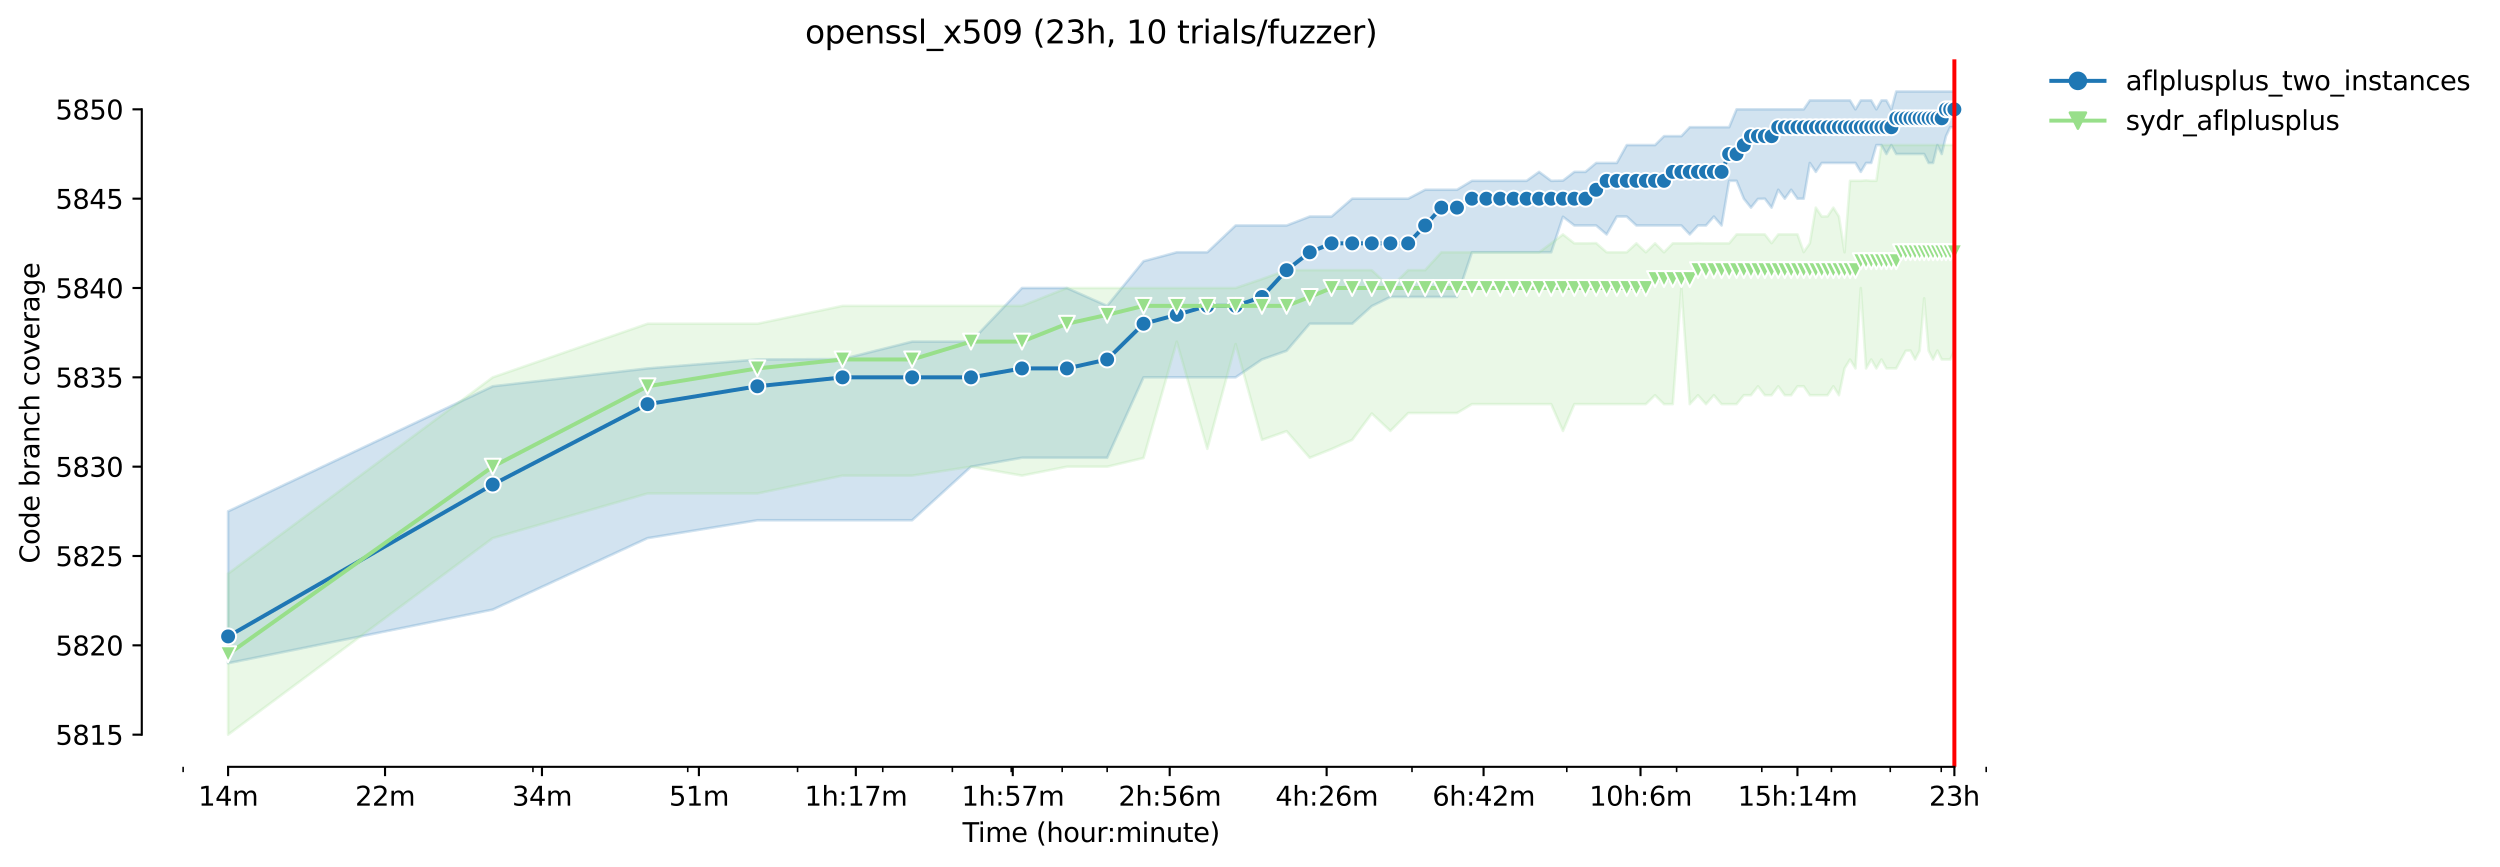 <?xml version="1.0" encoding="utf-8" standalone="no"?>
<!DOCTYPE svg PUBLIC "-//W3C//DTD SVG 1.1//EN"
  "http://www.w3.org/Graphics/SVG/1.1/DTD/svg11.dtd">
<svg height="325.986pt" version="1.1" viewBox="0 0 940.331 325.986" width="940.331pt" xmlns="http://www.w3.org/2000/svg" xmlns:xlink="http://www.w3.org/1999/xlink">
 <defs>
  <style type="text/css">*{stroke-linecap:butt;stroke-linejoin:round;}</style>
 </defs>
 <g id="figure_1">
  <g id="patch_1">
   <path d="M 0 325.986 
L 940.331 325.986 
L 940.331 0 
L 0 0 
z
" style="fill:#ffffff;"/>
  </g>
  <g id="axes_1">
   <g id="patch_2">
    <path d="M 53.328 288.43 
L 767.568 288.43 
L 767.568 22.318 
L 53.328 22.318 
z
" style="fill:#ffffff;"/>
   </g>
   <g id="PolyCollection_1">
    <defs>
     <path d="M 85.794 -133.652 
L 85.794 -76.532 
L 185.326 -96.692 
L 243.55 -123.572 
L 284.859 -130.292 
L 316.902 -130.292 
L 343.082 -130.292 
L 365.218 -150.452 
L 384.392 -153.812 
L 401.305 -153.812 
L 416.435 -153.812 
L 430.121 -184.052 
L 442.615 -184.052 
L 454.109 -184.052 
L 464.751 -184.052 
L 474.658 -190.772 
L 483.925 -194.048 
L 492.631 -204.212 
L 500.838 -204.212 
L 508.602 -204.212 
L 515.968 -210.848 
L 522.974 -214.292 
L 529.654 -214.292 
L 536.037 -214.292 
L 542.148 -214.292 
L 548.01 -214.292 
L 553.642 -231.092 
L 559.061 -231.092 
L 564.284 -231.092 
L 569.323 -231.092 
L 574.191 -231.092 
L 578.899 -231.092 
L 583.458 -231.092 
L 587.877 -244.448 
L 592.164 -241.172 
L 596.326 -241.172 
L 600.371 -241.172 
L 604.306 -237.812 
L 608.135 -244.532 
L 611.865 -244.532 
L 615.501 -241.172 
L 619.046 -241.172 
L 622.507 -241.172 
L 625.885 -241.172 
L 629.187 -241.172 
L 632.414 -241.172 
L 635.57 -237.812 
L 638.658 -241.172 
L 641.681 -241.172 
L 644.642 -244.532 
L 647.543 -241.172 
L 650.387 -257.972 
L 653.175 -257.972 
L 655.91 -251.252 
L 658.594 -247.892 
L 661.229 -251.168 
L 663.817 -251.252 
L 666.358 -247.892 
L 668.855 -254.612 
L 671.31 -251.252 
L 673.724 -254.612 
L 676.097 -251.252 
L 678.432 -251.252 
L 680.73 -264.692 
L 682.991 -261.332 
L 685.217 -264.692 
L 687.41 -264.692 
L 689.569 -264.692 
L 691.696 -264.692 
L 693.793 -264.692 
L 695.859 -264.692 
L 697.896 -264.692 
L 699.904 -261.332 
L 701.885 -264.692 
L 703.839 -264.692 
L 705.766 -271.412 
L 707.668 -271.412 
L 709.545 -268.052 
L 711.398 -271.412 
L 713.227 -268.052 
L 715.033 -268.052 
L 716.817 -268.052 
L 718.579 -268.052 
L 720.32 -268.052 
L 722.04 -268.052 
L 723.739 -268.052 
L 725.418 -264.692 
L 727.078 -264.692 
L 728.72 -271.412 
L 730.342 -268.052 
L 731.947 -274.772 
L 733.533 -278.132 
L 735.103 -278.132 
L 735.103 -291.572 
L 735.103 -291.572 
L 733.533 -291.572 
L 731.947 -291.572 
L 730.342 -291.572 
L 728.72 -291.572 
L 727.078 -291.572 
L 725.418 -291.572 
L 723.739 -291.572 
L 722.04 -291.572 
L 720.32 -291.572 
L 718.579 -291.572 
L 716.817 -291.572 
L 715.033 -291.572 
L 713.227 -291.572 
L 711.398 -284.852 
L 709.545 -288.212 
L 707.668 -288.212 
L 705.766 -284.852 
L 703.839 -288.212 
L 701.885 -288.212 
L 699.904 -288.212 
L 697.896 -284.852 
L 695.859 -288.212 
L 693.793 -288.212 
L 691.696 -288.212 
L 689.569 -288.212 
L 687.41 -288.212 
L 685.217 -288.212 
L 682.991 -288.212 
L 680.73 -288.212 
L 678.432 -284.852 
L 676.097 -284.852 
L 673.724 -284.852 
L 671.31 -284.852 
L 668.855 -284.852 
L 666.358 -284.852 
L 663.817 -284.852 
L 661.229 -284.852 
L 658.594 -284.852 
L 655.91 -284.852 
L 653.175 -284.852 
L 650.387 -278.132 
L 647.543 -278.132 
L 644.642 -278.132 
L 641.681 -278.132 
L 638.658 -278.132 
L 635.57 -278.132 
L 632.414 -274.772 
L 629.187 -274.772 
L 625.885 -274.772 
L 622.507 -271.412 
L 619.046 -271.412 
L 615.501 -271.412 
L 611.865 -271.412 
L 608.135 -264.692 
L 604.306 -264.692 
L 600.371 -264.692 
L 596.326 -261.332 
L 592.164 -261.332 
L 587.877 -258.056 
L 583.458 -257.972 
L 578.899 -261.332 
L 574.191 -257.972 
L 569.323 -257.972 
L 564.284 -257.972 
L 559.061 -257.972 
L 553.642 -257.972 
L 548.01 -254.612 
L 542.148 -254.612 
L 536.037 -254.612 
L 529.654 -251.252 
L 522.974 -251.252 
L 515.968 -251.252 
L 508.602 -251.252 
L 500.838 -244.532 
L 492.631 -244.532 
L 483.925 -241.172 
L 474.658 -241.172 
L 464.751 -241.172 
L 454.109 -231.092 
L 442.615 -231.092 
L 430.121 -227.732 
L 416.435 -210.932 
L 401.305 -217.652 
L 384.392 -217.652 
L 365.218 -197.492 
L 343.082 -197.492 
L 316.902 -190.94 
L 284.859 -190.772 
L 243.55 -187.412 
L 185.326 -180.692 
L 85.794 -133.652 
z
" id="ma31dbfb42a" style="stroke:#1f77b4;stroke-opacity:0.2;"/>
    </defs>
    <g clip-path="url(#p85a060e0fb)">
     <use style="fill:#1f77b4;fill-opacity:0.2;stroke:#1f77b4;stroke-opacity:0.2;" x="0" xlink:href="#ma31dbfb42a" y="325.986"/>
    </g>
   </g>
   <g id="PolyCollection_2">
    <defs>
     <path d="M 85.794 -110.216 
L 85.794 -49.652 
L 185.326 -123.572 
L 243.55 -140.372 
L 284.859 -140.372 
L 316.902 -147.092 
L 343.082 -147.092 
L 365.218 -150.452 
L 384.392 -147.092 
L 401.305 -150.452 
L 416.435 -150.452 
L 430.121 -153.728 
L 442.615 -197.492 
L 454.109 -157.172 
L 464.751 -196.568 
L 474.658 -160.532 
L 483.925 -163.808 
L 492.631 -153.812 
L 500.838 -157.088 
L 508.602 -160.532 
L 515.968 -170.444 
L 522.974 -163.892 
L 529.654 -170.612 
L 536.037 -170.612 
L 542.148 -170.612 
L 548.01 -170.612 
L 553.642 -173.972 
L 559.061 -173.972 
L 564.284 -173.972 
L 569.323 -173.972 
L 574.191 -173.972 
L 578.899 -173.972 
L 583.458 -173.972 
L 587.877 -163.892 
L 592.164 -173.972 
L 596.326 -173.972 
L 600.371 -173.972 
L 604.306 -173.972 
L 608.135 -173.972 
L 611.865 -173.972 
L 615.501 -173.972 
L 619.046 -173.972 
L 622.507 -177.332 
L 625.885 -173.972 
L 629.187 -173.972 
L 632.414 -217.652 
L 635.57 -173.972 
L 638.658 -177.332 
L 641.681 -173.972 
L 644.642 -177.332 
L 647.543 -173.972 
L 650.387 -173.972 
L 653.175 -173.972 
L 655.91 -177.332 
L 658.594 -177.332 
L 661.229 -180.692 
L 663.817 -177.332 
L 666.358 -177.332 
L 668.855 -180.692 
L 671.31 -177.332 
L 673.724 -177.332 
L 676.097 -180.692 
L 678.432 -180.692 
L 680.73 -177.332 
L 682.991 -177.332 
L 685.217 -177.332 
L 687.41 -177.332 
L 689.569 -180.692 
L 691.696 -177.332 
L 693.793 -187.412 
L 695.859 -190.772 
L 697.896 -187.412 
L 699.904 -217.652 
L 701.885 -187.412 
L 703.839 -190.772 
L 705.766 -187.412 
L 707.668 -190.772 
L 709.545 -187.412 
L 711.398 -187.412 
L 713.227 -187.412 
L 715.033 -190.772 
L 716.817 -194.048 
L 718.579 -194.132 
L 720.32 -190.772 
L 722.04 -194.048 
L 723.739 -213.788 
L 725.418 -194.048 
L 727.078 -190.772 
L 728.72 -194.132 
L 730.342 -190.772 
L 731.947 -190.772 
L 733.533 -190.772 
L 735.103 -194.048 
L 735.103 -271.412 
L 735.103 -271.412 
L 733.533 -271.412 
L 731.947 -271.412 
L 730.342 -271.412 
L 728.72 -271.412 
L 727.078 -271.412 
L 725.418 -271.412 
L 723.739 -271.412 
L 722.04 -271.412 
L 720.32 -271.412 
L 718.579 -271.412 
L 716.817 -271.412 
L 715.033 -271.412 
L 713.227 -271.412 
L 711.398 -271.412 
L 709.545 -271.412 
L 707.668 -271.412 
L 705.766 -257.972 
L 703.839 -257.972 
L 701.885 -258.14 
L 699.904 -257.972 
L 697.896 -257.972 
L 695.859 -257.972 
L 693.793 -231.092 
L 691.696 -244.532 
L 689.569 -247.892 
L 687.41 -244.616 
L 685.217 -244.532 
L 682.991 -247.892 
L 680.73 -234.452 
L 678.432 -231.176 
L 676.097 -237.812 
L 673.724 -237.812 
L 671.31 -237.812 
L 668.855 -237.812 
L 666.358 -234.536 
L 663.817 -237.812 
L 661.229 -237.812 
L 658.594 -237.812 
L 655.91 -237.812 
L 653.175 -237.812 
L 650.387 -234.452 
L 647.543 -234.452 
L 644.642 -234.452 
L 641.681 -234.452 
L 638.658 -234.536 
L 635.57 -234.452 
L 632.414 -234.452 
L 629.187 -234.452 
L 625.885 -231.092 
L 622.507 -234.452 
L 619.046 -231.092 
L 615.501 -234.452 
L 611.865 -231.092 
L 608.135 -231.092 
L 604.306 -231.092 
L 600.371 -234.536 
L 596.326 -234.452 
L 592.164 -234.452 
L 587.877 -237.812 
L 583.458 -234.452 
L 578.899 -231.092 
L 574.191 -231.092 
L 569.323 -231.092 
L 564.284 -231.092 
L 559.061 -231.092 
L 553.642 -231.092 
L 548.01 -231.092 
L 542.148 -231.092 
L 536.037 -224.372 
L 529.654 -224.372 
L 522.974 -217.82 
L 515.968 -224.372 
L 508.602 -224.372 
L 500.838 -224.372 
L 492.631 -224.372 
L 483.925 -224.372 
L 474.658 -221.012 
L 464.751 -217.652 
L 454.109 -217.652 
L 442.615 -217.652 
L 430.121 -217.652 
L 416.435 -217.652 
L 401.305 -217.652 
L 384.392 -210.932 
L 365.218 -210.932 
L 343.082 -210.932 
L 316.902 -210.932 
L 284.859 -204.212 
L 243.55 -204.212 
L 185.326 -184.052 
L 85.794 -110.216 
z
" id="m85536cae60" style="stroke:#98df8a;stroke-opacity:0.2;"/>
    </defs>
    <g clip-path="url(#p85a060e0fb)">
     <use style="fill:#98df8a;fill-opacity:0.2;stroke:#98df8a;stroke-opacity:0.2;" x="0" xlink:href="#m85536cae60" y="325.986"/>
    </g>
   </g>
   <g id="matplotlib.axis_1">
    <g id="xtick_1">
     <g id="line2d_1">
      <defs>
       <path d="M 0 0 
L 0 3.5 
" id="m72eac285b6" style="stroke:#000000;stroke-width:0.8;"/>
      </defs>
      <g>
       <use style="stroke:#000000;stroke-width:0.8;" x="85.794" xlink:href="#m72eac285b6" y="288.43"/>
      </g>
     </g>
     <g id="text_1">
      <!-- 14m -->
      <g transform="translate(74.561 303.029)scale(0.1 -0.1)">
       <defs>
        <path d="M 794 531 
L 1825 531 
L 1825 4091 
L 703 3866 
L 703 4441 
L 1819 4666 
L 2450 4666 
L 2450 531 
L 3481 531 
L 3481 0 
L 794 0 
L 794 531 
z
" id="DejaVuSans-31" transform="scale(0.016)"/>
        <path d="M 2419 4116 
L 825 1625 
L 2419 1625 
L 2419 4116 
z
M 2253 4666 
L 3047 4666 
L 3047 1625 
L 3713 1625 
L 3713 1100 
L 3047 1100 
L 3047 0 
L 2419 0 
L 2419 1100 
L 313 1100 
L 313 1709 
L 2253 4666 
z
" id="DejaVuSans-34" transform="scale(0.016)"/>
        <path d="M 3328 2828 
Q 3544 3216 3844 3400 
Q 4144 3584 4550 3584 
Q 5097 3584 5394 3201 
Q 5691 2819 5691 2113 
L 5691 0 
L 5113 0 
L 5113 2094 
Q 5113 2597 4934 2840 
Q 4756 3084 4391 3084 
Q 3944 3084 3684 2787 
Q 3425 2491 3425 1978 
L 3425 0 
L 2847 0 
L 2847 2094 
Q 2847 2600 2669 2842 
Q 2491 3084 2119 3084 
Q 1678 3084 1418 2786 
Q 1159 2488 1159 1978 
L 1159 0 
L 581 0 
L 581 3500 
L 1159 3500 
L 1159 2956 
Q 1356 3278 1631 3431 
Q 1906 3584 2284 3584 
Q 2666 3584 2933 3390 
Q 3200 3197 3328 2828 
z
" id="DejaVuSans-6d" transform="scale(0.016)"/>
       </defs>
       <use xlink:href="#DejaVuSans-31"/>
       <use x="63.623" xlink:href="#DejaVuSans-34"/>
       <use x="127.246" xlink:href="#DejaVuSans-6d"/>
      </g>
     </g>
    </g>
    <g id="xtick_2">
     <g id="line2d_2">
      <g>
       <use style="stroke:#000000;stroke-width:0.8;" x="144.822" xlink:href="#m72eac285b6" y="288.43"/>
      </g>
     </g>
     <g id="text_2">
      <!-- 22m -->
      <g transform="translate(133.589 303.029)scale(0.1 -0.1)">
       <defs>
        <path d="M 1228 531 
L 3431 531 
L 3431 0 
L 469 0 
L 469 531 
Q 828 903 1448 1529 
Q 2069 2156 2228 2338 
Q 2531 2678 2651 2914 
Q 2772 3150 2772 3378 
Q 2772 3750 2511 3984 
Q 2250 4219 1831 4219 
Q 1534 4219 1204 4116 
Q 875 4013 500 3803 
L 500 4441 
Q 881 4594 1212 4672 
Q 1544 4750 1819 4750 
Q 2544 4750 2975 4387 
Q 3406 4025 3406 3419 
Q 3406 3131 3298 2873 
Q 3191 2616 2906 2266 
Q 2828 2175 2409 1742 
Q 1991 1309 1228 531 
z
" id="DejaVuSans-32" transform="scale(0.016)"/>
       </defs>
       <use xlink:href="#DejaVuSans-32"/>
       <use x="63.623" xlink:href="#DejaVuSans-32"/>
       <use x="127.246" xlink:href="#DejaVuSans-6d"/>
      </g>
     </g>
    </g>
    <g id="xtick_3">
     <g id="line2d_3">
      <g>
       <use style="stroke:#000000;stroke-width:0.8;" x="203.85" xlink:href="#m72eac285b6" y="288.43"/>
      </g>
     </g>
     <g id="text_3">
      <!-- 34m -->
      <g transform="translate(192.617 303.029)scale(0.1 -0.1)">
       <defs>
        <path d="M 2597 2516 
Q 3050 2419 3304 2112 
Q 3559 1806 3559 1356 
Q 3559 666 3084 287 
Q 2609 -91 1734 -91 
Q 1441 -91 1130 -33 
Q 819 25 488 141 
L 488 750 
Q 750 597 1062 519 
Q 1375 441 1716 441 
Q 2309 441 2620 675 
Q 2931 909 2931 1356 
Q 2931 1769 2642 2001 
Q 2353 2234 1838 2234 
L 1294 2234 
L 1294 2753 
L 1863 2753 
Q 2328 2753 2575 2939 
Q 2822 3125 2822 3475 
Q 2822 3834 2567 4026 
Q 2313 4219 1838 4219 
Q 1578 4219 1281 4162 
Q 984 4106 628 3988 
L 628 4550 
Q 988 4650 1302 4700 
Q 1616 4750 1894 4750 
Q 2613 4750 3031 4423 
Q 3450 4097 3450 3541 
Q 3450 3153 3228 2886 
Q 3006 2619 2597 2516 
z
" id="DejaVuSans-33" transform="scale(0.016)"/>
       </defs>
       <use xlink:href="#DejaVuSans-33"/>
       <use x="63.623" xlink:href="#DejaVuSans-34"/>
       <use x="127.246" xlink:href="#DejaVuSans-6d"/>
      </g>
     </g>
    </g>
    <g id="xtick_4">
     <g id="line2d_4">
      <g>
       <use style="stroke:#000000;stroke-width:0.8;" x="262.878" xlink:href="#m72eac285b6" y="288.43"/>
      </g>
     </g>
     <g id="text_4">
      <!-- 51m -->
      <g transform="translate(251.646 303.029)scale(0.1 -0.1)">
       <defs>
        <path d="M 691 4666 
L 3169 4666 
L 3169 4134 
L 1269 4134 
L 1269 2991 
Q 1406 3038 1543 3061 
Q 1681 3084 1819 3084 
Q 2600 3084 3056 2656 
Q 3513 2228 3513 1497 
Q 3513 744 3044 326 
Q 2575 -91 1722 -91 
Q 1428 -91 1123 -41 
Q 819 9 494 109 
L 494 744 
Q 775 591 1075 516 
Q 1375 441 1709 441 
Q 2250 441 2565 725 
Q 2881 1009 2881 1497 
Q 2881 1984 2565 2268 
Q 2250 2553 1709 2553 
Q 1456 2553 1204 2497 
Q 953 2441 691 2322 
L 691 4666 
z
" id="DejaVuSans-35" transform="scale(0.016)"/>
       </defs>
       <use xlink:href="#DejaVuSans-35"/>
       <use x="63.623" xlink:href="#DejaVuSans-31"/>
       <use x="127.246" xlink:href="#DejaVuSans-6d"/>
      </g>
     </g>
    </g>
    <g id="xtick_5">
     <g id="line2d_5">
      <g>
       <use style="stroke:#000000;stroke-width:0.8;" x="321.907" xlink:href="#m72eac285b6" y="288.43"/>
      </g>
     </g>
     <g id="text_5">
      <!-- 1h:17m -->
      <g transform="translate(302.639 303.029)scale(0.1 -0.1)">
       <defs>
        <path d="M 3513 2113 
L 3513 0 
L 2938 0 
L 2938 2094 
Q 2938 2591 2744 2837 
Q 2550 3084 2163 3084 
Q 1697 3084 1428 2787 
Q 1159 2491 1159 1978 
L 1159 0 
L 581 0 
L 581 4863 
L 1159 4863 
L 1159 2956 
Q 1366 3272 1645 3428 
Q 1925 3584 2291 3584 
Q 2894 3584 3203 3211 
Q 3513 2838 3513 2113 
z
" id="DejaVuSans-68" transform="scale(0.016)"/>
        <path d="M 750 794 
L 1409 794 
L 1409 0 
L 750 0 
L 750 794 
z
M 750 3309 
L 1409 3309 
L 1409 2516 
L 750 2516 
L 750 3309 
z
" id="DejaVuSans-3a" transform="scale(0.016)"/>
        <path d="M 525 4666 
L 3525 4666 
L 3525 4397 
L 1831 0 
L 1172 0 
L 2766 4134 
L 525 4134 
L 525 4666 
z
" id="DejaVuSans-37" transform="scale(0.016)"/>
       </defs>
       <use xlink:href="#DejaVuSans-31"/>
       <use x="63.623" xlink:href="#DejaVuSans-68"/>
       <use x="127.002" xlink:href="#DejaVuSans-3a"/>
       <use x="160.693" xlink:href="#DejaVuSans-31"/>
       <use x="224.316" xlink:href="#DejaVuSans-37"/>
       <use x="287.939" xlink:href="#DejaVuSans-6d"/>
      </g>
     </g>
    </g>
    <g id="xtick_6">
     <g id="line2d_6">
      <g>
       <use style="stroke:#000000;stroke-width:0.8;" x="380.935" xlink:href="#m72eac285b6" y="288.43"/>
      </g>
     </g>
     <g id="text_6">
      <!-- 1h:57m -->
      <g transform="translate(361.668 303.029)scale(0.1 -0.1)">
       <use xlink:href="#DejaVuSans-31"/>
       <use x="63.623" xlink:href="#DejaVuSans-68"/>
       <use x="127.002" xlink:href="#DejaVuSans-3a"/>
       <use x="160.693" xlink:href="#DejaVuSans-35"/>
       <use x="224.316" xlink:href="#DejaVuSans-37"/>
       <use x="287.939" xlink:href="#DejaVuSans-6d"/>
      </g>
     </g>
    </g>
    <g id="xtick_7">
     <g id="line2d_7">
      <g>
       <use style="stroke:#000000;stroke-width:0.8;" x="439.963" xlink:href="#m72eac285b6" y="288.43"/>
      </g>
     </g>
     <g id="text_7">
      <!-- 2h:56m -->
      <g transform="translate(420.696 303.029)scale(0.1 -0.1)">
       <defs>
        <path d="M 2113 2584 
Q 1688 2584 1439 2293 
Q 1191 2003 1191 1497 
Q 1191 994 1439 701 
Q 1688 409 2113 409 
Q 2538 409 2786 701 
Q 3034 994 3034 1497 
Q 3034 2003 2786 2293 
Q 2538 2584 2113 2584 
z
M 3366 4563 
L 3366 3988 
Q 3128 4100 2886 4159 
Q 2644 4219 2406 4219 
Q 1781 4219 1451 3797 
Q 1122 3375 1075 2522 
Q 1259 2794 1537 2939 
Q 1816 3084 2150 3084 
Q 2853 3084 3261 2657 
Q 3669 2231 3669 1497 
Q 3669 778 3244 343 
Q 2819 -91 2113 -91 
Q 1303 -91 875 529 
Q 447 1150 447 2328 
Q 447 3434 972 4092 
Q 1497 4750 2381 4750 
Q 2619 4750 2861 4703 
Q 3103 4656 3366 4563 
z
" id="DejaVuSans-36" transform="scale(0.016)"/>
       </defs>
       <use xlink:href="#DejaVuSans-32"/>
       <use x="63.623" xlink:href="#DejaVuSans-68"/>
       <use x="127.002" xlink:href="#DejaVuSans-3a"/>
       <use x="160.693" xlink:href="#DejaVuSans-35"/>
       <use x="224.316" xlink:href="#DejaVuSans-36"/>
       <use x="287.939" xlink:href="#DejaVuSans-6d"/>
      </g>
     </g>
    </g>
    <g id="xtick_8">
     <g id="line2d_8">
      <g>
       <use style="stroke:#000000;stroke-width:0.8;" x="498.991" xlink:href="#m72eac285b6" y="288.43"/>
      </g>
     </g>
     <g id="text_8">
      <!-- 4h:26m -->
      <g transform="translate(479.724 303.029)scale(0.1 -0.1)">
       <use xlink:href="#DejaVuSans-34"/>
       <use x="63.623" xlink:href="#DejaVuSans-68"/>
       <use x="127.002" xlink:href="#DejaVuSans-3a"/>
       <use x="160.693" xlink:href="#DejaVuSans-32"/>
       <use x="224.316" xlink:href="#DejaVuSans-36"/>
       <use x="287.939" xlink:href="#DejaVuSans-6d"/>
      </g>
     </g>
    </g>
    <g id="xtick_9">
     <g id="line2d_9">
      <g>
       <use style="stroke:#000000;stroke-width:0.8;" x="558.02" xlink:href="#m72eac285b6" y="288.43"/>
      </g>
     </g>
     <g id="text_9">
      <!-- 6h:42m -->
      <g transform="translate(538.752 303.029)scale(0.1 -0.1)">
       <use xlink:href="#DejaVuSans-36"/>
       <use x="63.623" xlink:href="#DejaVuSans-68"/>
       <use x="127.002" xlink:href="#DejaVuSans-3a"/>
       <use x="160.693" xlink:href="#DejaVuSans-34"/>
       <use x="224.316" xlink:href="#DejaVuSans-32"/>
       <use x="287.939" xlink:href="#DejaVuSans-6d"/>
      </g>
     </g>
    </g>
    <g id="xtick_10">
     <g id="line2d_10">
      <g>
       <use style="stroke:#000000;stroke-width:0.8;" x="617.048" xlink:href="#m72eac285b6" y="288.43"/>
      </g>
     </g>
     <g id="text_10">
      <!-- 10h:6m -->
      <g transform="translate(597.781 303.029)scale(0.1 -0.1)">
       <defs>
        <path d="M 2034 4250 
Q 1547 4250 1301 3770 
Q 1056 3291 1056 2328 
Q 1056 1369 1301 889 
Q 1547 409 2034 409 
Q 2525 409 2770 889 
Q 3016 1369 3016 2328 
Q 3016 3291 2770 3770 
Q 2525 4250 2034 4250 
z
M 2034 4750 
Q 2819 4750 3233 4129 
Q 3647 3509 3647 2328 
Q 3647 1150 3233 529 
Q 2819 -91 2034 -91 
Q 1250 -91 836 529 
Q 422 1150 422 2328 
Q 422 3509 836 4129 
Q 1250 4750 2034 4750 
z
" id="DejaVuSans-30" transform="scale(0.016)"/>
       </defs>
       <use xlink:href="#DejaVuSans-31"/>
       <use x="63.623" xlink:href="#DejaVuSans-30"/>
       <use x="127.246" xlink:href="#DejaVuSans-68"/>
       <use x="190.625" xlink:href="#DejaVuSans-3a"/>
       <use x="224.316" xlink:href="#DejaVuSans-36"/>
       <use x="287.939" xlink:href="#DejaVuSans-6d"/>
      </g>
     </g>
    </g>
    <g id="xtick_11">
     <g id="line2d_11">
      <g>
       <use style="stroke:#000000;stroke-width:0.8;" x="676.076" xlink:href="#m72eac285b6" y="288.43"/>
      </g>
     </g>
     <g id="text_11">
      <!-- 15h:14m -->
      <g transform="translate(653.628 303.029)scale(0.1 -0.1)">
       <use xlink:href="#DejaVuSans-31"/>
       <use x="63.623" xlink:href="#DejaVuSans-35"/>
       <use x="127.246" xlink:href="#DejaVuSans-68"/>
       <use x="190.625" xlink:href="#DejaVuSans-3a"/>
       <use x="224.316" xlink:href="#DejaVuSans-31"/>
       <use x="287.939" xlink:href="#DejaVuSans-34"/>
       <use x="351.562" xlink:href="#DejaVuSans-6d"/>
      </g>
     </g>
    </g>
    <g id="xtick_12">
     <g id="line2d_12">
      <g>
       <use style="stroke:#000000;stroke-width:0.8;" x="735.104" xlink:href="#m72eac285b6" y="288.43"/>
      </g>
     </g>
     <g id="text_12">
      <!-- 23h -->
      <g transform="translate(725.573 303.029)scale(0.1 -0.1)">
       <use xlink:href="#DejaVuSans-32"/>
       <use x="63.623" xlink:href="#DejaVuSans-33"/>
       <use x="127.246" xlink:href="#DejaVuSans-68"/>
      </g>
     </g>
    </g>
    <g id="xtick_13">
     <g id="line2d_13">
      <defs>
       <path d="M 0 0 
L 0 2 
" id="m4caa0a86b5" style="stroke:#000000;stroke-width:0.6;"/>
      </defs>
      <g>
       <use style="stroke:#000000;stroke-width:0.6;" x="68.88" xlink:href="#m4caa0a86b5" y="288.43"/>
      </g>
     </g>
    </g>
    <g id="xtick_14">
     <g id="line2d_14">
      <g>
       <use style="stroke:#000000;stroke-width:0.6;" x="200.456" xlink:href="#m4caa0a86b5" y="288.43"/>
      </g>
     </g>
    </g>
    <g id="xtick_15">
     <g id="line2d_15">
      <g>
       <use style="stroke:#000000;stroke-width:0.6;" x="258.679" xlink:href="#m4caa0a86b5" y="288.43"/>
      </g>
     </g>
    </g>
    <g id="xtick_16">
     <g id="line2d_16">
      <g>
       <use style="stroke:#000000;stroke-width:0.6;" x="299.989" xlink:href="#m4caa0a86b5" y="288.43"/>
      </g>
     </g>
    </g>
    <g id="xtick_17">
     <g id="line2d_17">
      <g>
       <use style="stroke:#000000;stroke-width:0.6;" x="332.031" xlink:href="#m4caa0a86b5" y="288.43"/>
      </g>
     </g>
    </g>
    <g id="xtick_18">
     <g id="line2d_18">
      <g>
       <use style="stroke:#000000;stroke-width:0.6;" x="358.212" xlink:href="#m4caa0a86b5" y="288.43"/>
      </g>
     </g>
    </g>
    <g id="xtick_19">
     <g id="line2d_19">
      <g>
       <use style="stroke:#000000;stroke-width:0.6;" x="380.347" xlink:href="#m4caa0a86b5" y="288.43"/>
      </g>
     </g>
    </g>
    <g id="xtick_20">
     <g id="line2d_20">
      <g>
       <use style="stroke:#000000;stroke-width:0.6;" x="399.522" xlink:href="#m4caa0a86b5" y="288.43"/>
      </g>
     </g>
    </g>
    <g id="xtick_21">
     <g id="line2d_21">
      <g>
       <use style="stroke:#000000;stroke-width:0.6;" x="416.435" xlink:href="#m4caa0a86b5" y="288.43"/>
      </g>
     </g>
    </g>
    <g id="xtick_22">
     <g id="line2d_22">
      <g>
       <use style="stroke:#000000;stroke-width:0.6;" x="531.097" xlink:href="#m4caa0a86b5" y="288.43"/>
      </g>
     </g>
    </g>
    <g id="xtick_23">
     <g id="line2d_23">
      <g>
       <use style="stroke:#000000;stroke-width:0.6;" x="589.32" xlink:href="#m4caa0a86b5" y="288.43"/>
      </g>
     </g>
    </g>
    <g id="xtick_24">
     <g id="line2d_24">
      <g>
       <use style="stroke:#000000;stroke-width:0.6;" x="630.63" xlink:href="#m4caa0a86b5" y="288.43"/>
      </g>
     </g>
    </g>
    <g id="xtick_25">
     <g id="line2d_25">
      <g>
       <use style="stroke:#000000;stroke-width:0.6;" x="662.672" xlink:href="#m4caa0a86b5" y="288.43"/>
      </g>
     </g>
    </g>
    <g id="xtick_26">
     <g id="line2d_26">
      <g>
       <use style="stroke:#000000;stroke-width:0.6;" x="688.853" xlink:href="#m4caa0a86b5" y="288.43"/>
      </g>
     </g>
    </g>
    <g id="xtick_27">
     <g id="line2d_27">
      <g>
       <use style="stroke:#000000;stroke-width:0.6;" x="710.988" xlink:href="#m4caa0a86b5" y="288.43"/>
      </g>
     </g>
    </g>
    <g id="xtick_28">
     <g id="line2d_28">
      <g>
       <use style="stroke:#000000;stroke-width:0.6;" x="730.163" xlink:href="#m4caa0a86b5" y="288.43"/>
      </g>
     </g>
    </g>
    <g id="xtick_29">
     <g id="line2d_29">
      <g>
       <use style="stroke:#000000;stroke-width:0.6;" x="747.076" xlink:href="#m4caa0a86b5" y="288.43"/>
      </g>
     </g>
    </g>
    <g id="text_13">
     <!-- Time (hour:minute) -->
     <g transform="translate(362.041 316.707)scale(0.1 -0.1)">
      <defs>
       <path d="M -19 4666 
L 3928 4666 
L 3928 4134 
L 2272 4134 
L 2272 0 
L 1638 0 
L 1638 4134 
L -19 4134 
L -19 4666 
z
" id="DejaVuSans-54" transform="scale(0.016)"/>
       <path d="M 603 3500 
L 1178 3500 
L 1178 0 
L 603 0 
L 603 3500 
z
M 603 4863 
L 1178 4863 
L 1178 4134 
L 603 4134 
L 603 4863 
z
" id="DejaVuSans-69" transform="scale(0.016)"/>
       <path d="M 3597 1894 
L 3597 1613 
L 953 1613 
Q 991 1019 1311 708 
Q 1631 397 2203 397 
Q 2534 397 2845 478 
Q 3156 559 3463 722 
L 3463 178 
Q 3153 47 2828 -22 
Q 2503 -91 2169 -91 
Q 1331 -91 842 396 
Q 353 884 353 1716 
Q 353 2575 817 3079 
Q 1281 3584 2069 3584 
Q 2775 3584 3186 3129 
Q 3597 2675 3597 1894 
z
M 3022 2063 
Q 3016 2534 2758 2815 
Q 2500 3097 2075 3097 
Q 1594 3097 1305 2825 
Q 1016 2553 972 2059 
L 3022 2063 
z
" id="DejaVuSans-65" transform="scale(0.016)"/>
       <path id="DejaVuSans-20" transform="scale(0.016)"/>
       <path d="M 1984 4856 
Q 1566 4138 1362 3434 
Q 1159 2731 1159 2009 
Q 1159 1288 1364 580 
Q 1569 -128 1984 -844 
L 1484 -844 
Q 1016 -109 783 600 
Q 550 1309 550 2009 
Q 550 2706 781 3412 
Q 1013 4119 1484 4856 
L 1984 4856 
z
" id="DejaVuSans-28" transform="scale(0.016)"/>
       <path d="M 1959 3097 
Q 1497 3097 1228 2736 
Q 959 2375 959 1747 
Q 959 1119 1226 758 
Q 1494 397 1959 397 
Q 2419 397 2687 759 
Q 2956 1122 2956 1747 
Q 2956 2369 2687 2733 
Q 2419 3097 1959 3097 
z
M 1959 3584 
Q 2709 3584 3137 3096 
Q 3566 2609 3566 1747 
Q 3566 888 3137 398 
Q 2709 -91 1959 -91 
Q 1206 -91 779 398 
Q 353 888 353 1747 
Q 353 2609 779 3096 
Q 1206 3584 1959 3584 
z
" id="DejaVuSans-6f" transform="scale(0.016)"/>
       <path d="M 544 1381 
L 544 3500 
L 1119 3500 
L 1119 1403 
Q 1119 906 1312 657 
Q 1506 409 1894 409 
Q 2359 409 2629 706 
Q 2900 1003 2900 1516 
L 2900 3500 
L 3475 3500 
L 3475 0 
L 2900 0 
L 2900 538 
Q 2691 219 2414 64 
Q 2138 -91 1772 -91 
Q 1169 -91 856 284 
Q 544 659 544 1381 
z
M 1991 3584 
L 1991 3584 
z
" id="DejaVuSans-75" transform="scale(0.016)"/>
       <path d="M 2631 2963 
Q 2534 3019 2420 3045 
Q 2306 3072 2169 3072 
Q 1681 3072 1420 2755 
Q 1159 2438 1159 1844 
L 1159 0 
L 581 0 
L 581 3500 
L 1159 3500 
L 1159 2956 
Q 1341 3275 1631 3429 
Q 1922 3584 2338 3584 
Q 2397 3584 2469 3576 
Q 2541 3569 2628 3553 
L 2631 2963 
z
" id="DejaVuSans-72" transform="scale(0.016)"/>
       <path d="M 3513 2113 
L 3513 0 
L 2938 0 
L 2938 2094 
Q 2938 2591 2744 2837 
Q 2550 3084 2163 3084 
Q 1697 3084 1428 2787 
Q 1159 2491 1159 1978 
L 1159 0 
L 581 0 
L 581 3500 
L 1159 3500 
L 1159 2956 
Q 1366 3272 1645 3428 
Q 1925 3584 2291 3584 
Q 2894 3584 3203 3211 
Q 3513 2838 3513 2113 
z
" id="DejaVuSans-6e" transform="scale(0.016)"/>
       <path d="M 1172 4494 
L 1172 3500 
L 2356 3500 
L 2356 3053 
L 1172 3053 
L 1172 1153 
Q 1172 725 1289 603 
Q 1406 481 1766 481 
L 2356 481 
L 2356 0 
L 1766 0 
Q 1100 0 847 248 
Q 594 497 594 1153 
L 594 3053 
L 172 3053 
L 172 3500 
L 594 3500 
L 594 4494 
L 1172 4494 
z
" id="DejaVuSans-74" transform="scale(0.016)"/>
       <path d="M 513 4856 
L 1013 4856 
Q 1481 4119 1714 3412 
Q 1947 2706 1947 2009 
Q 1947 1309 1714 600 
Q 1481 -109 1013 -844 
L 513 -844 
Q 928 -128 1133 580 
Q 1338 1288 1338 2009 
Q 1338 2731 1133 3434 
Q 928 4138 513 4856 
z
" id="DejaVuSans-29" transform="scale(0.016)"/>
      </defs>
      <use xlink:href="#DejaVuSans-54"/>
      <use x="57.959" xlink:href="#DejaVuSans-69"/>
      <use x="85.742" xlink:href="#DejaVuSans-6d"/>
      <use x="183.154" xlink:href="#DejaVuSans-65"/>
      <use x="244.678" xlink:href="#DejaVuSans-20"/>
      <use x="276.465" xlink:href="#DejaVuSans-28"/>
      <use x="315.479" xlink:href="#DejaVuSans-68"/>
      <use x="378.857" xlink:href="#DejaVuSans-6f"/>
      <use x="440.039" xlink:href="#DejaVuSans-75"/>
      <use x="503.418" xlink:href="#DejaVuSans-72"/>
      <use x="542.781" xlink:href="#DejaVuSans-3a"/>
      <use x="576.473" xlink:href="#DejaVuSans-6d"/>
      <use x="673.885" xlink:href="#DejaVuSans-69"/>
      <use x="701.668" xlink:href="#DejaVuSans-6e"/>
      <use x="765.047" xlink:href="#DejaVuSans-75"/>
      <use x="828.426" xlink:href="#DejaVuSans-74"/>
      <use x="867.635" xlink:href="#DejaVuSans-65"/>
      <use x="929.158" xlink:href="#DejaVuSans-29"/>
     </g>
    </g>
   </g>
   <g id="matplotlib.axis_2">
    <g id="ytick_1">
     <g id="line2d_30">
      <defs>
       <path d="M 0 0 
L -3.5 0 
" id="ma630589bd3" style="stroke:#000000;stroke-width:0.8;"/>
      </defs>
      <g>
       <use style="stroke:#000000;stroke-width:0.8;" x="53.328" xlink:href="#ma630589bd3" y="276.334"/>
      </g>
     </g>
     <g id="text_14">
      <!-- 5815 -->
      <g transform="translate(20.878 280.133)scale(0.1 -0.1)">
       <defs>
        <path d="M 2034 2216 
Q 1584 2216 1326 1975 
Q 1069 1734 1069 1313 
Q 1069 891 1326 650 
Q 1584 409 2034 409 
Q 2484 409 2743 651 
Q 3003 894 3003 1313 
Q 3003 1734 2745 1975 
Q 2488 2216 2034 2216 
z
M 1403 2484 
Q 997 2584 770 2862 
Q 544 3141 544 3541 
Q 544 4100 942 4425 
Q 1341 4750 2034 4750 
Q 2731 4750 3128 4425 
Q 3525 4100 3525 3541 
Q 3525 3141 3298 2862 
Q 3072 2584 2669 2484 
Q 3125 2378 3379 2068 
Q 3634 1759 3634 1313 
Q 3634 634 3220 271 
Q 2806 -91 2034 -91 
Q 1263 -91 848 271 
Q 434 634 434 1313 
Q 434 1759 690 2068 
Q 947 2378 1403 2484 
z
M 1172 3481 
Q 1172 3119 1398 2916 
Q 1625 2713 2034 2713 
Q 2441 2713 2670 2916 
Q 2900 3119 2900 3481 
Q 2900 3844 2670 4047 
Q 2441 4250 2034 4250 
Q 1625 4250 1398 4047 
Q 1172 3844 1172 3481 
z
" id="DejaVuSans-38" transform="scale(0.016)"/>
       </defs>
       <use xlink:href="#DejaVuSans-35"/>
       <use x="63.623" xlink:href="#DejaVuSans-38"/>
       <use x="127.246" xlink:href="#DejaVuSans-31"/>
       <use x="190.869" xlink:href="#DejaVuSans-35"/>
      </g>
     </g>
    </g>
    <g id="ytick_2">
     <g id="line2d_31">
      <g>
       <use style="stroke:#000000;stroke-width:0.8;" x="53.328" xlink:href="#ma630589bd3" y="242.734"/>
      </g>
     </g>
     <g id="text_15">
      <!-- 5820 -->
      <g transform="translate(20.878 246.533)scale(0.1 -0.1)">
       <use xlink:href="#DejaVuSans-35"/>
       <use x="63.623" xlink:href="#DejaVuSans-38"/>
       <use x="127.246" xlink:href="#DejaVuSans-32"/>
       <use x="190.869" xlink:href="#DejaVuSans-30"/>
      </g>
     </g>
    </g>
    <g id="ytick_3">
     <g id="line2d_32">
      <g>
       <use style="stroke:#000000;stroke-width:0.8;" x="53.328" xlink:href="#ma630589bd3" y="209.134"/>
      </g>
     </g>
     <g id="text_16">
      <!-- 5825 -->
      <g transform="translate(20.878 212.933)scale(0.1 -0.1)">
       <use xlink:href="#DejaVuSans-35"/>
       <use x="63.623" xlink:href="#DejaVuSans-38"/>
       <use x="127.246" xlink:href="#DejaVuSans-32"/>
       <use x="190.869" xlink:href="#DejaVuSans-35"/>
      </g>
     </g>
    </g>
    <g id="ytick_4">
     <g id="line2d_33">
      <g>
       <use style="stroke:#000000;stroke-width:0.8;" x="53.328" xlink:href="#ma630589bd3" y="175.534"/>
      </g>
     </g>
     <g id="text_17">
      <!-- 5830 -->
      <g transform="translate(20.878 179.333)scale(0.1 -0.1)">
       <use xlink:href="#DejaVuSans-35"/>
       <use x="63.623" xlink:href="#DejaVuSans-38"/>
       <use x="127.246" xlink:href="#DejaVuSans-33"/>
       <use x="190.869" xlink:href="#DejaVuSans-30"/>
      </g>
     </g>
    </g>
    <g id="ytick_5">
     <g id="line2d_34">
      <g>
       <use style="stroke:#000000;stroke-width:0.8;" x="53.328" xlink:href="#ma630589bd3" y="141.934"/>
      </g>
     </g>
     <g id="text_18">
      <!-- 5835 -->
      <g transform="translate(20.878 145.733)scale(0.1 -0.1)">
       <use xlink:href="#DejaVuSans-35"/>
       <use x="63.623" xlink:href="#DejaVuSans-38"/>
       <use x="127.246" xlink:href="#DejaVuSans-33"/>
       <use x="190.869" xlink:href="#DejaVuSans-35"/>
      </g>
     </g>
    </g>
    <g id="ytick_6">
     <g id="line2d_35">
      <g>
       <use style="stroke:#000000;stroke-width:0.8;" x="53.328" xlink:href="#ma630589bd3" y="108.334"/>
      </g>
     </g>
     <g id="text_19">
      <!-- 5840 -->
      <g transform="translate(20.878 112.133)scale(0.1 -0.1)">
       <use xlink:href="#DejaVuSans-35"/>
       <use x="63.623" xlink:href="#DejaVuSans-38"/>
       <use x="127.246" xlink:href="#DejaVuSans-34"/>
       <use x="190.869" xlink:href="#DejaVuSans-30"/>
      </g>
     </g>
    </g>
    <g id="ytick_7">
     <g id="line2d_36">
      <g>
       <use style="stroke:#000000;stroke-width:0.8;" x="53.328" xlink:href="#ma630589bd3" y="74.734"/>
      </g>
     </g>
     <g id="text_20">
      <!-- 5845 -->
      <g transform="translate(20.878 78.533)scale(0.1 -0.1)">
       <use xlink:href="#DejaVuSans-35"/>
       <use x="63.623" xlink:href="#DejaVuSans-38"/>
       <use x="127.246" xlink:href="#DejaVuSans-34"/>
       <use x="190.869" xlink:href="#DejaVuSans-35"/>
      </g>
     </g>
    </g>
    <g id="ytick_8">
     <g id="line2d_37">
      <g>
       <use style="stroke:#000000;stroke-width:0.8;" x="53.328" xlink:href="#ma630589bd3" y="41.134"/>
      </g>
     </g>
     <g id="text_21">
      <!-- 5850 -->
      <g transform="translate(20.878 44.933)scale(0.1 -0.1)">
       <use xlink:href="#DejaVuSans-35"/>
       <use x="63.623" xlink:href="#DejaVuSans-38"/>
       <use x="127.246" xlink:href="#DejaVuSans-35"/>
       <use x="190.869" xlink:href="#DejaVuSans-30"/>
      </g>
     </g>
    </g>
    <g id="text_22">
     <!-- Code branch coverage -->
     <g transform="translate(14.798 211.949)rotate(-90)scale(0.1 -0.1)">
      <defs>
       <path d="M 4122 4306 
L 4122 3641 
Q 3803 3938 3442 4084 
Q 3081 4231 2675 4231 
Q 1875 4231 1450 3742 
Q 1025 3253 1025 2328 
Q 1025 1406 1450 917 
Q 1875 428 2675 428 
Q 3081 428 3442 575 
Q 3803 722 4122 1019 
L 4122 359 
Q 3791 134 3420 21 
Q 3050 -91 2638 -91 
Q 1578 -91 968 557 
Q 359 1206 359 2328 
Q 359 3453 968 4101 
Q 1578 4750 2638 4750 
Q 3056 4750 3426 4639 
Q 3797 4528 4122 4306 
z
" id="DejaVuSans-43" transform="scale(0.016)"/>
       <path d="M 2906 2969 
L 2906 4863 
L 3481 4863 
L 3481 0 
L 2906 0 
L 2906 525 
Q 2725 213 2448 61 
Q 2172 -91 1784 -91 
Q 1150 -91 751 415 
Q 353 922 353 1747 
Q 353 2572 751 3078 
Q 1150 3584 1784 3584 
Q 2172 3584 2448 3432 
Q 2725 3281 2906 2969 
z
M 947 1747 
Q 947 1113 1208 752 
Q 1469 391 1925 391 
Q 2381 391 2643 752 
Q 2906 1113 2906 1747 
Q 2906 2381 2643 2742 
Q 2381 3103 1925 3103 
Q 1469 3103 1208 2742 
Q 947 2381 947 1747 
z
" id="DejaVuSans-64" transform="scale(0.016)"/>
       <path d="M 3116 1747 
Q 3116 2381 2855 2742 
Q 2594 3103 2138 3103 
Q 1681 3103 1420 2742 
Q 1159 2381 1159 1747 
Q 1159 1113 1420 752 
Q 1681 391 2138 391 
Q 2594 391 2855 752 
Q 3116 1113 3116 1747 
z
M 1159 2969 
Q 1341 3281 1617 3432 
Q 1894 3584 2278 3584 
Q 2916 3584 3314 3078 
Q 3713 2572 3713 1747 
Q 3713 922 3314 415 
Q 2916 -91 2278 -91 
Q 1894 -91 1617 61 
Q 1341 213 1159 525 
L 1159 0 
L 581 0 
L 581 4863 
L 1159 4863 
L 1159 2969 
z
" id="DejaVuSans-62" transform="scale(0.016)"/>
       <path d="M 2194 1759 
Q 1497 1759 1228 1600 
Q 959 1441 959 1056 
Q 959 750 1161 570 
Q 1363 391 1709 391 
Q 2188 391 2477 730 
Q 2766 1069 2766 1631 
L 2766 1759 
L 2194 1759 
z
M 3341 1997 
L 3341 0 
L 2766 0 
L 2766 531 
Q 2569 213 2275 61 
Q 1981 -91 1556 -91 
Q 1019 -91 701 211 
Q 384 513 384 1019 
Q 384 1609 779 1909 
Q 1175 2209 1959 2209 
L 2766 2209 
L 2766 2266 
Q 2766 2663 2505 2880 
Q 2244 3097 1772 3097 
Q 1472 3097 1187 3025 
Q 903 2953 641 2809 
L 641 3341 
Q 956 3463 1253 3523 
Q 1550 3584 1831 3584 
Q 2591 3584 2966 3190 
Q 3341 2797 3341 1997 
z
" id="DejaVuSans-61" transform="scale(0.016)"/>
       <path d="M 3122 3366 
L 3122 2828 
Q 2878 2963 2633 3030 
Q 2388 3097 2138 3097 
Q 1578 3097 1268 2742 
Q 959 2388 959 1747 
Q 959 1106 1268 751 
Q 1578 397 2138 397 
Q 2388 397 2633 464 
Q 2878 531 3122 666 
L 3122 134 
Q 2881 22 2623 -34 
Q 2366 -91 2075 -91 
Q 1284 -91 818 406 
Q 353 903 353 1747 
Q 353 2603 823 3093 
Q 1294 3584 2113 3584 
Q 2378 3584 2631 3529 
Q 2884 3475 3122 3366 
z
" id="DejaVuSans-63" transform="scale(0.016)"/>
       <path d="M 191 3500 
L 800 3500 
L 1894 563 
L 2988 3500 
L 3597 3500 
L 2284 0 
L 1503 0 
L 191 3500 
z
" id="DejaVuSans-76" transform="scale(0.016)"/>
       <path d="M 2906 1791 
Q 2906 2416 2648 2759 
Q 2391 3103 1925 3103 
Q 1463 3103 1205 2759 
Q 947 2416 947 1791 
Q 947 1169 1205 825 
Q 1463 481 1925 481 
Q 2391 481 2648 825 
Q 2906 1169 2906 1791 
z
M 3481 434 
Q 3481 -459 3084 -895 
Q 2688 -1331 1869 -1331 
Q 1566 -1331 1297 -1286 
Q 1028 -1241 775 -1147 
L 775 -588 
Q 1028 -725 1275 -790 
Q 1522 -856 1778 -856 
Q 2344 -856 2625 -561 
Q 2906 -266 2906 331 
L 2906 616 
Q 2728 306 2450 153 
Q 2172 0 1784 0 
Q 1141 0 747 490 
Q 353 981 353 1791 
Q 353 2603 747 3093 
Q 1141 3584 1784 3584 
Q 2172 3584 2450 3431 
Q 2728 3278 2906 2969 
L 2906 3500 
L 3481 3500 
L 3481 434 
z
" id="DejaVuSans-67" transform="scale(0.016)"/>
      </defs>
      <use xlink:href="#DejaVuSans-43"/>
      <use x="69.824" xlink:href="#DejaVuSans-6f"/>
      <use x="131.006" xlink:href="#DejaVuSans-64"/>
      <use x="194.482" xlink:href="#DejaVuSans-65"/>
      <use x="256.006" xlink:href="#DejaVuSans-20"/>
      <use x="287.793" xlink:href="#DejaVuSans-62"/>
      <use x="351.27" xlink:href="#DejaVuSans-72"/>
      <use x="392.383" xlink:href="#DejaVuSans-61"/>
      <use x="453.662" xlink:href="#DejaVuSans-6e"/>
      <use x="517.041" xlink:href="#DejaVuSans-63"/>
      <use x="572.021" xlink:href="#DejaVuSans-68"/>
      <use x="635.4" xlink:href="#DejaVuSans-20"/>
      <use x="667.188" xlink:href="#DejaVuSans-63"/>
      <use x="722.168" xlink:href="#DejaVuSans-6f"/>
      <use x="783.35" xlink:href="#DejaVuSans-76"/>
      <use x="842.529" xlink:href="#DejaVuSans-65"/>
      <use x="904.053" xlink:href="#DejaVuSans-72"/>
      <use x="945.166" xlink:href="#DejaVuSans-61"/>
      <use x="1006.445" xlink:href="#DejaVuSans-67"/>
      <use x="1069.922" xlink:href="#DejaVuSans-65"/>
     </g>
    </g>
   </g>
   <g id="line2d_38">
    <path clip-path="url(#p85a060e0fb)" d="M 85.794 239.374 
L 185.326 182.254 
L 243.55 152.014 
L 284.859 145.294 
L 316.902 141.934 
L 343.082 141.934 
L 365.218 141.934 
L 384.392 138.574 
L 401.305 138.574 
L 416.435 135.214 
L 430.121 121.774 
L 442.615 118.414 
L 454.109 115.054 
L 464.751 115.054 
L 474.658 111.694 
L 483.925 101.614 
L 492.631 94.894 
L 500.838 91.534 
L 508.602 91.534 
L 515.968 91.534 
L 522.974 91.534 
L 529.654 91.534 
L 536.037 84.814 
L 542.148 78.094 
L 548.01 78.094 
L 553.642 74.734 
L 559.061 74.734 
L 564.284 74.734 
L 569.323 74.734 
L 574.191 74.734 
L 578.899 74.734 
L 583.458 74.734 
L 587.877 74.734 
L 592.164 74.734 
L 596.326 74.734 
L 600.371 71.374 
L 604.306 68.014 
L 608.135 68.014 
L 611.865 68.014 
L 615.501 68.014 
L 619.046 68.014 
L 622.507 68.014 
L 625.885 68.014 
L 629.187 64.654 
L 632.414 64.654 
L 635.57 64.654 
L 638.658 64.654 
L 641.681 64.654 
L 644.642 64.654 
L 647.543 64.654 
L 650.387 57.934 
L 653.175 57.934 
L 655.91 54.574 
L 658.594 51.214 
L 661.229 51.214 
L 663.817 51.214 
L 666.358 51.214 
L 668.855 47.854 
L 671.31 47.854 
L 673.724 47.854 
L 676.097 47.854 
L 678.432 47.854 
L 680.73 47.854 
L 682.991 47.854 
L 685.217 47.854 
L 687.41 47.854 
L 689.569 47.854 
L 691.696 47.854 
L 693.793 47.854 
L 695.859 47.854 
L 697.896 47.854 
L 699.904 47.854 
L 701.885 47.854 
L 703.839 47.854 
L 705.766 47.854 
L 707.668 47.854 
L 709.545 47.854 
L 711.398 47.854 
L 713.227 44.494 
L 715.033 44.494 
L 716.817 44.494 
L 718.579 44.494 
L 720.32 44.494 
L 722.04 44.494 
L 723.739 44.494 
L 725.418 44.494 
L 727.078 44.494 
L 728.72 44.494 
L 730.342 44.494 
L 731.947 41.134 
L 733.533 41.134 
L 735.103 41.134 
" style="fill:none;stroke:#1f77b4;stroke-linecap:square;stroke-width:1.5;"/>
    <defs>
     <path d="M 0 3 
C 0.796 3 1.559 2.684 2.121 2.121 
C 2.684 1.559 3 0.796 3 0 
C 3 -0.796 2.684 -1.559 2.121 -2.121 
C 1.559 -2.684 0.796 -3 0 -3 
C -0.796 -3 -1.559 -2.684 -2.121 -2.121 
C -2.684 -1.559 -3 -0.796 -3 0 
C -3 0.796 -2.684 1.559 -2.121 2.121 
C -1.559 2.684 -0.796 3 0 3 
z
" id="m7139329056" style="stroke:#ffffff;stroke-width:0.75;"/>
    </defs>
    <g clip-path="url(#p85a060e0fb)">
     <use style="fill:#1f77b4;stroke:#ffffff;stroke-width:0.75;" x="85.794" xlink:href="#m7139329056" y="239.374"/>
     <use style="fill:#1f77b4;stroke:#ffffff;stroke-width:0.75;" x="185.326" xlink:href="#m7139329056" y="182.254"/>
     <use style="fill:#1f77b4;stroke:#ffffff;stroke-width:0.75;" x="243.55" xlink:href="#m7139329056" y="152.014"/>
     <use style="fill:#1f77b4;stroke:#ffffff;stroke-width:0.75;" x="284.859" xlink:href="#m7139329056" y="145.294"/>
     <use style="fill:#1f77b4;stroke:#ffffff;stroke-width:0.75;" x="316.902" xlink:href="#m7139329056" y="141.934"/>
     <use style="fill:#1f77b4;stroke:#ffffff;stroke-width:0.75;" x="343.082" xlink:href="#m7139329056" y="141.934"/>
     <use style="fill:#1f77b4;stroke:#ffffff;stroke-width:0.75;" x="365.218" xlink:href="#m7139329056" y="141.934"/>
     <use style="fill:#1f77b4;stroke:#ffffff;stroke-width:0.75;" x="384.392" xlink:href="#m7139329056" y="138.574"/>
     <use style="fill:#1f77b4;stroke:#ffffff;stroke-width:0.75;" x="401.305" xlink:href="#m7139329056" y="138.574"/>
     <use style="fill:#1f77b4;stroke:#ffffff;stroke-width:0.75;" x="416.435" xlink:href="#m7139329056" y="135.214"/>
     <use style="fill:#1f77b4;stroke:#ffffff;stroke-width:0.75;" x="430.121" xlink:href="#m7139329056" y="121.774"/>
     <use style="fill:#1f77b4;stroke:#ffffff;stroke-width:0.75;" x="442.615" xlink:href="#m7139329056" y="118.414"/>
     <use style="fill:#1f77b4;stroke:#ffffff;stroke-width:0.75;" x="454.109" xlink:href="#m7139329056" y="115.054"/>
     <use style="fill:#1f77b4;stroke:#ffffff;stroke-width:0.75;" x="464.751" xlink:href="#m7139329056" y="115.054"/>
     <use style="fill:#1f77b4;stroke:#ffffff;stroke-width:0.75;" x="474.658" xlink:href="#m7139329056" y="111.694"/>
     <use style="fill:#1f77b4;stroke:#ffffff;stroke-width:0.75;" x="483.925" xlink:href="#m7139329056" y="101.614"/>
     <use style="fill:#1f77b4;stroke:#ffffff;stroke-width:0.75;" x="492.631" xlink:href="#m7139329056" y="94.894"/>
     <use style="fill:#1f77b4;stroke:#ffffff;stroke-width:0.75;" x="500.838" xlink:href="#m7139329056" y="91.534"/>
     <use style="fill:#1f77b4;stroke:#ffffff;stroke-width:0.75;" x="508.602" xlink:href="#m7139329056" y="91.534"/>
     <use style="fill:#1f77b4;stroke:#ffffff;stroke-width:0.75;" x="515.968" xlink:href="#m7139329056" y="91.534"/>
     <use style="fill:#1f77b4;stroke:#ffffff;stroke-width:0.75;" x="522.974" xlink:href="#m7139329056" y="91.534"/>
     <use style="fill:#1f77b4;stroke:#ffffff;stroke-width:0.75;" x="529.654" xlink:href="#m7139329056" y="91.534"/>
     <use style="fill:#1f77b4;stroke:#ffffff;stroke-width:0.75;" x="536.037" xlink:href="#m7139329056" y="84.814"/>
     <use style="fill:#1f77b4;stroke:#ffffff;stroke-width:0.75;" x="542.148" xlink:href="#m7139329056" y="78.094"/>
     <use style="fill:#1f77b4;stroke:#ffffff;stroke-width:0.75;" x="548.01" xlink:href="#m7139329056" y="78.094"/>
     <use style="fill:#1f77b4;stroke:#ffffff;stroke-width:0.75;" x="553.642" xlink:href="#m7139329056" y="74.734"/>
     <use style="fill:#1f77b4;stroke:#ffffff;stroke-width:0.75;" x="559.061" xlink:href="#m7139329056" y="74.734"/>
     <use style="fill:#1f77b4;stroke:#ffffff;stroke-width:0.75;" x="564.284" xlink:href="#m7139329056" y="74.734"/>
     <use style="fill:#1f77b4;stroke:#ffffff;stroke-width:0.75;" x="569.323" xlink:href="#m7139329056" y="74.734"/>
     <use style="fill:#1f77b4;stroke:#ffffff;stroke-width:0.75;" x="574.191" xlink:href="#m7139329056" y="74.734"/>
     <use style="fill:#1f77b4;stroke:#ffffff;stroke-width:0.75;" x="578.899" xlink:href="#m7139329056" y="74.734"/>
     <use style="fill:#1f77b4;stroke:#ffffff;stroke-width:0.75;" x="583.458" xlink:href="#m7139329056" y="74.734"/>
     <use style="fill:#1f77b4;stroke:#ffffff;stroke-width:0.75;" x="587.877" xlink:href="#m7139329056" y="74.734"/>
     <use style="fill:#1f77b4;stroke:#ffffff;stroke-width:0.75;" x="592.164" xlink:href="#m7139329056" y="74.734"/>
     <use style="fill:#1f77b4;stroke:#ffffff;stroke-width:0.75;" x="596.326" xlink:href="#m7139329056" y="74.734"/>
     <use style="fill:#1f77b4;stroke:#ffffff;stroke-width:0.75;" x="600.371" xlink:href="#m7139329056" y="71.374"/>
     <use style="fill:#1f77b4;stroke:#ffffff;stroke-width:0.75;" x="604.306" xlink:href="#m7139329056" y="68.014"/>
     <use style="fill:#1f77b4;stroke:#ffffff;stroke-width:0.75;" x="608.135" xlink:href="#m7139329056" y="68.014"/>
     <use style="fill:#1f77b4;stroke:#ffffff;stroke-width:0.75;" x="611.865" xlink:href="#m7139329056" y="68.014"/>
     <use style="fill:#1f77b4;stroke:#ffffff;stroke-width:0.75;" x="615.501" xlink:href="#m7139329056" y="68.014"/>
     <use style="fill:#1f77b4;stroke:#ffffff;stroke-width:0.75;" x="619.046" xlink:href="#m7139329056" y="68.014"/>
     <use style="fill:#1f77b4;stroke:#ffffff;stroke-width:0.75;" x="622.507" xlink:href="#m7139329056" y="68.014"/>
     <use style="fill:#1f77b4;stroke:#ffffff;stroke-width:0.75;" x="625.885" xlink:href="#m7139329056" y="68.014"/>
     <use style="fill:#1f77b4;stroke:#ffffff;stroke-width:0.75;" x="629.187" xlink:href="#m7139329056" y="64.654"/>
     <use style="fill:#1f77b4;stroke:#ffffff;stroke-width:0.75;" x="632.414" xlink:href="#m7139329056" y="64.654"/>
     <use style="fill:#1f77b4;stroke:#ffffff;stroke-width:0.75;" x="635.57" xlink:href="#m7139329056" y="64.654"/>
     <use style="fill:#1f77b4;stroke:#ffffff;stroke-width:0.75;" x="638.658" xlink:href="#m7139329056" y="64.654"/>
     <use style="fill:#1f77b4;stroke:#ffffff;stroke-width:0.75;" x="641.681" xlink:href="#m7139329056" y="64.654"/>
     <use style="fill:#1f77b4;stroke:#ffffff;stroke-width:0.75;" x="644.642" xlink:href="#m7139329056" y="64.654"/>
     <use style="fill:#1f77b4;stroke:#ffffff;stroke-width:0.75;" x="647.543" xlink:href="#m7139329056" y="64.654"/>
     <use style="fill:#1f77b4;stroke:#ffffff;stroke-width:0.75;" x="650.387" xlink:href="#m7139329056" y="57.934"/>
     <use style="fill:#1f77b4;stroke:#ffffff;stroke-width:0.75;" x="653.175" xlink:href="#m7139329056" y="57.934"/>
     <use style="fill:#1f77b4;stroke:#ffffff;stroke-width:0.75;" x="655.91" xlink:href="#m7139329056" y="54.574"/>
     <use style="fill:#1f77b4;stroke:#ffffff;stroke-width:0.75;" x="658.594" xlink:href="#m7139329056" y="51.214"/>
     <use style="fill:#1f77b4;stroke:#ffffff;stroke-width:0.75;" x="661.229" xlink:href="#m7139329056" y="51.214"/>
     <use style="fill:#1f77b4;stroke:#ffffff;stroke-width:0.75;" x="663.817" xlink:href="#m7139329056" y="51.214"/>
     <use style="fill:#1f77b4;stroke:#ffffff;stroke-width:0.75;" x="666.358" xlink:href="#m7139329056" y="51.214"/>
     <use style="fill:#1f77b4;stroke:#ffffff;stroke-width:0.75;" x="668.855" xlink:href="#m7139329056" y="47.854"/>
     <use style="fill:#1f77b4;stroke:#ffffff;stroke-width:0.75;" x="671.31" xlink:href="#m7139329056" y="47.854"/>
     <use style="fill:#1f77b4;stroke:#ffffff;stroke-width:0.75;" x="673.724" xlink:href="#m7139329056" y="47.854"/>
     <use style="fill:#1f77b4;stroke:#ffffff;stroke-width:0.75;" x="676.097" xlink:href="#m7139329056" y="47.854"/>
     <use style="fill:#1f77b4;stroke:#ffffff;stroke-width:0.75;" x="678.432" xlink:href="#m7139329056" y="47.854"/>
     <use style="fill:#1f77b4;stroke:#ffffff;stroke-width:0.75;" x="680.73" xlink:href="#m7139329056" y="47.854"/>
     <use style="fill:#1f77b4;stroke:#ffffff;stroke-width:0.75;" x="682.991" xlink:href="#m7139329056" y="47.854"/>
     <use style="fill:#1f77b4;stroke:#ffffff;stroke-width:0.75;" x="685.217" xlink:href="#m7139329056" y="47.854"/>
     <use style="fill:#1f77b4;stroke:#ffffff;stroke-width:0.75;" x="687.41" xlink:href="#m7139329056" y="47.854"/>
     <use style="fill:#1f77b4;stroke:#ffffff;stroke-width:0.75;" x="689.569" xlink:href="#m7139329056" y="47.854"/>
     <use style="fill:#1f77b4;stroke:#ffffff;stroke-width:0.75;" x="691.696" xlink:href="#m7139329056" y="47.854"/>
     <use style="fill:#1f77b4;stroke:#ffffff;stroke-width:0.75;" x="693.793" xlink:href="#m7139329056" y="47.854"/>
     <use style="fill:#1f77b4;stroke:#ffffff;stroke-width:0.75;" x="695.859" xlink:href="#m7139329056" y="47.854"/>
     <use style="fill:#1f77b4;stroke:#ffffff;stroke-width:0.75;" x="697.896" xlink:href="#m7139329056" y="47.854"/>
     <use style="fill:#1f77b4;stroke:#ffffff;stroke-width:0.75;" x="699.904" xlink:href="#m7139329056" y="47.854"/>
     <use style="fill:#1f77b4;stroke:#ffffff;stroke-width:0.75;" x="701.885" xlink:href="#m7139329056" y="47.854"/>
     <use style="fill:#1f77b4;stroke:#ffffff;stroke-width:0.75;" x="703.839" xlink:href="#m7139329056" y="47.854"/>
     <use style="fill:#1f77b4;stroke:#ffffff;stroke-width:0.75;" x="705.766" xlink:href="#m7139329056" y="47.854"/>
     <use style="fill:#1f77b4;stroke:#ffffff;stroke-width:0.75;" x="707.668" xlink:href="#m7139329056" y="47.854"/>
     <use style="fill:#1f77b4;stroke:#ffffff;stroke-width:0.75;" x="709.545" xlink:href="#m7139329056" y="47.854"/>
     <use style="fill:#1f77b4;stroke:#ffffff;stroke-width:0.75;" x="711.398" xlink:href="#m7139329056" y="47.854"/>
     <use style="fill:#1f77b4;stroke:#ffffff;stroke-width:0.75;" x="713.227" xlink:href="#m7139329056" y="44.494"/>
     <use style="fill:#1f77b4;stroke:#ffffff;stroke-width:0.75;" x="715.033" xlink:href="#m7139329056" y="44.494"/>
     <use style="fill:#1f77b4;stroke:#ffffff;stroke-width:0.75;" x="716.817" xlink:href="#m7139329056" y="44.494"/>
     <use style="fill:#1f77b4;stroke:#ffffff;stroke-width:0.75;" x="718.579" xlink:href="#m7139329056" y="44.494"/>
     <use style="fill:#1f77b4;stroke:#ffffff;stroke-width:0.75;" x="720.32" xlink:href="#m7139329056" y="44.494"/>
     <use style="fill:#1f77b4;stroke:#ffffff;stroke-width:0.75;" x="722.04" xlink:href="#m7139329056" y="44.494"/>
     <use style="fill:#1f77b4;stroke:#ffffff;stroke-width:0.75;" x="723.739" xlink:href="#m7139329056" y="44.494"/>
     <use style="fill:#1f77b4;stroke:#ffffff;stroke-width:0.75;" x="725.418" xlink:href="#m7139329056" y="44.494"/>
     <use style="fill:#1f77b4;stroke:#ffffff;stroke-width:0.75;" x="727.078" xlink:href="#m7139329056" y="44.494"/>
     <use style="fill:#1f77b4;stroke:#ffffff;stroke-width:0.75;" x="728.72" xlink:href="#m7139329056" y="44.494"/>
     <use style="fill:#1f77b4;stroke:#ffffff;stroke-width:0.75;" x="730.342" xlink:href="#m7139329056" y="44.494"/>
     <use style="fill:#1f77b4;stroke:#ffffff;stroke-width:0.75;" x="731.947" xlink:href="#m7139329056" y="41.134"/>
     <use style="fill:#1f77b4;stroke:#ffffff;stroke-width:0.75;" x="733.533" xlink:href="#m7139329056" y="41.134"/>
     <use style="fill:#1f77b4;stroke:#ffffff;stroke-width:0.75;" x="735.103" xlink:href="#m7139329056" y="41.134"/>
    </g>
   </g>
   <g id="line2d_39">
    <path clip-path="url(#p85a060e0fb)" d="M 85.794 246.094 
L 185.326 175.534 
L 243.55 145.294 
L 284.859 138.574 
L 316.902 135.214 
L 343.082 135.214 
L 365.218 128.494 
L 384.392 128.494 
L 401.305 121.774 
L 416.435 118.414 
L 430.121 115.054 
L 442.615 115.054 
L 454.109 115.054 
L 464.751 115.054 
L 474.658 115.054 
L 483.925 115.054 
L 492.631 111.694 
L 500.838 108.334 
L 508.602 108.334 
L 515.968 108.334 
L 522.974 108.334 
L 529.654 108.334 
L 536.037 108.334 
L 542.148 108.334 
L 548.01 108.334 
L 553.642 108.334 
L 559.061 108.334 
L 564.284 108.334 
L 569.323 108.334 
L 574.191 108.334 
L 578.899 108.334 
L 583.458 108.334 
L 587.877 108.334 
L 592.164 108.334 
L 596.326 108.334 
L 600.371 108.334 
L 604.306 108.334 
L 608.135 108.334 
L 611.865 108.334 
L 615.501 108.334 
L 619.046 108.334 
L 622.507 104.974 
L 625.885 104.974 
L 629.187 104.974 
L 632.414 104.974 
L 635.57 104.974 
L 638.658 101.614 
L 641.681 101.614 
L 644.642 101.614 
L 647.543 101.614 
L 650.387 101.614 
L 653.175 101.614 
L 655.91 101.614 
L 658.594 101.614 
L 661.229 101.614 
L 663.817 101.614 
L 666.358 101.614 
L 668.855 101.614 
L 671.31 101.614 
L 673.724 101.614 
L 676.097 101.614 
L 678.432 101.614 
L 680.73 101.614 
L 682.991 101.614 
L 685.217 101.614 
L 687.41 101.614 
L 689.569 101.614 
L 691.696 101.614 
L 693.793 101.614 
L 695.859 101.614 
L 697.896 101.614 
L 699.904 98.254 
L 701.885 98.254 
L 703.839 98.254 
L 705.766 98.254 
L 707.668 98.254 
L 709.545 98.254 
L 711.398 98.254 
L 713.227 98.254 
L 715.033 94.894 
L 716.817 94.894 
L 718.579 94.894 
L 720.32 94.894 
L 722.04 94.894 
L 723.739 94.894 
L 725.418 94.894 
L 727.078 94.894 
L 728.72 94.894 
L 730.342 94.894 
L 731.947 94.894 
L 733.533 94.894 
L 735.103 94.894 
" style="fill:none;stroke:#98df8a;stroke-linecap:square;stroke-width:1.5;"/>
    <defs>
     <path d="M -0 3 
L 3 -3 
L -3 -3 
z
" id="m2ec5856ed6" style="stroke:#ffffff;stroke-linejoin:miter;stroke-width:0.75;"/>
    </defs>
    <g clip-path="url(#p85a060e0fb)">
     <use style="fill:#98df8a;stroke:#ffffff;stroke-linejoin:miter;stroke-width:0.75;" x="85.794" xlink:href="#m2ec5856ed6" y="246.094"/>
     <use style="fill:#98df8a;stroke:#ffffff;stroke-linejoin:miter;stroke-width:0.75;" x="185.326" xlink:href="#m2ec5856ed6" y="175.534"/>
     <use style="fill:#98df8a;stroke:#ffffff;stroke-linejoin:miter;stroke-width:0.75;" x="243.55" xlink:href="#m2ec5856ed6" y="145.294"/>
     <use style="fill:#98df8a;stroke:#ffffff;stroke-linejoin:miter;stroke-width:0.75;" x="284.859" xlink:href="#m2ec5856ed6" y="138.574"/>
     <use style="fill:#98df8a;stroke:#ffffff;stroke-linejoin:miter;stroke-width:0.75;" x="316.902" xlink:href="#m2ec5856ed6" y="135.214"/>
     <use style="fill:#98df8a;stroke:#ffffff;stroke-linejoin:miter;stroke-width:0.75;" x="343.082" xlink:href="#m2ec5856ed6" y="135.214"/>
     <use style="fill:#98df8a;stroke:#ffffff;stroke-linejoin:miter;stroke-width:0.75;" x="365.218" xlink:href="#m2ec5856ed6" y="128.494"/>
     <use style="fill:#98df8a;stroke:#ffffff;stroke-linejoin:miter;stroke-width:0.75;" x="384.392" xlink:href="#m2ec5856ed6" y="128.494"/>
     <use style="fill:#98df8a;stroke:#ffffff;stroke-linejoin:miter;stroke-width:0.75;" x="401.305" xlink:href="#m2ec5856ed6" y="121.774"/>
     <use style="fill:#98df8a;stroke:#ffffff;stroke-linejoin:miter;stroke-width:0.75;" x="416.435" xlink:href="#m2ec5856ed6" y="118.414"/>
     <use style="fill:#98df8a;stroke:#ffffff;stroke-linejoin:miter;stroke-width:0.75;" x="430.121" xlink:href="#m2ec5856ed6" y="115.054"/>
     <use style="fill:#98df8a;stroke:#ffffff;stroke-linejoin:miter;stroke-width:0.75;" x="442.615" xlink:href="#m2ec5856ed6" y="115.054"/>
     <use style="fill:#98df8a;stroke:#ffffff;stroke-linejoin:miter;stroke-width:0.75;" x="454.109" xlink:href="#m2ec5856ed6" y="115.054"/>
     <use style="fill:#98df8a;stroke:#ffffff;stroke-linejoin:miter;stroke-width:0.75;" x="464.751" xlink:href="#m2ec5856ed6" y="115.054"/>
     <use style="fill:#98df8a;stroke:#ffffff;stroke-linejoin:miter;stroke-width:0.75;" x="474.658" xlink:href="#m2ec5856ed6" y="115.054"/>
     <use style="fill:#98df8a;stroke:#ffffff;stroke-linejoin:miter;stroke-width:0.75;" x="483.925" xlink:href="#m2ec5856ed6" y="115.054"/>
     <use style="fill:#98df8a;stroke:#ffffff;stroke-linejoin:miter;stroke-width:0.75;" x="492.631" xlink:href="#m2ec5856ed6" y="111.694"/>
     <use style="fill:#98df8a;stroke:#ffffff;stroke-linejoin:miter;stroke-width:0.75;" x="500.838" xlink:href="#m2ec5856ed6" y="108.334"/>
     <use style="fill:#98df8a;stroke:#ffffff;stroke-linejoin:miter;stroke-width:0.75;" x="508.602" xlink:href="#m2ec5856ed6" y="108.334"/>
     <use style="fill:#98df8a;stroke:#ffffff;stroke-linejoin:miter;stroke-width:0.75;" x="515.968" xlink:href="#m2ec5856ed6" y="108.334"/>
     <use style="fill:#98df8a;stroke:#ffffff;stroke-linejoin:miter;stroke-width:0.75;" x="522.974" xlink:href="#m2ec5856ed6" y="108.334"/>
     <use style="fill:#98df8a;stroke:#ffffff;stroke-linejoin:miter;stroke-width:0.75;" x="529.654" xlink:href="#m2ec5856ed6" y="108.334"/>
     <use style="fill:#98df8a;stroke:#ffffff;stroke-linejoin:miter;stroke-width:0.75;" x="536.037" xlink:href="#m2ec5856ed6" y="108.334"/>
     <use style="fill:#98df8a;stroke:#ffffff;stroke-linejoin:miter;stroke-width:0.75;" x="542.148" xlink:href="#m2ec5856ed6" y="108.334"/>
     <use style="fill:#98df8a;stroke:#ffffff;stroke-linejoin:miter;stroke-width:0.75;" x="548.01" xlink:href="#m2ec5856ed6" y="108.334"/>
     <use style="fill:#98df8a;stroke:#ffffff;stroke-linejoin:miter;stroke-width:0.75;" x="553.642" xlink:href="#m2ec5856ed6" y="108.334"/>
     <use style="fill:#98df8a;stroke:#ffffff;stroke-linejoin:miter;stroke-width:0.75;" x="559.061" xlink:href="#m2ec5856ed6" y="108.334"/>
     <use style="fill:#98df8a;stroke:#ffffff;stroke-linejoin:miter;stroke-width:0.75;" x="564.284" xlink:href="#m2ec5856ed6" y="108.334"/>
     <use style="fill:#98df8a;stroke:#ffffff;stroke-linejoin:miter;stroke-width:0.75;" x="569.323" xlink:href="#m2ec5856ed6" y="108.334"/>
     <use style="fill:#98df8a;stroke:#ffffff;stroke-linejoin:miter;stroke-width:0.75;" x="574.191" xlink:href="#m2ec5856ed6" y="108.334"/>
     <use style="fill:#98df8a;stroke:#ffffff;stroke-linejoin:miter;stroke-width:0.75;" x="578.899" xlink:href="#m2ec5856ed6" y="108.334"/>
     <use style="fill:#98df8a;stroke:#ffffff;stroke-linejoin:miter;stroke-width:0.75;" x="583.458" xlink:href="#m2ec5856ed6" y="108.334"/>
     <use style="fill:#98df8a;stroke:#ffffff;stroke-linejoin:miter;stroke-width:0.75;" x="587.877" xlink:href="#m2ec5856ed6" y="108.334"/>
     <use style="fill:#98df8a;stroke:#ffffff;stroke-linejoin:miter;stroke-width:0.75;" x="592.164" xlink:href="#m2ec5856ed6" y="108.334"/>
     <use style="fill:#98df8a;stroke:#ffffff;stroke-linejoin:miter;stroke-width:0.75;" x="596.326" xlink:href="#m2ec5856ed6" y="108.334"/>
     <use style="fill:#98df8a;stroke:#ffffff;stroke-linejoin:miter;stroke-width:0.75;" x="600.371" xlink:href="#m2ec5856ed6" y="108.334"/>
     <use style="fill:#98df8a;stroke:#ffffff;stroke-linejoin:miter;stroke-width:0.75;" x="604.306" xlink:href="#m2ec5856ed6" y="108.334"/>
     <use style="fill:#98df8a;stroke:#ffffff;stroke-linejoin:miter;stroke-width:0.75;" x="608.135" xlink:href="#m2ec5856ed6" y="108.334"/>
     <use style="fill:#98df8a;stroke:#ffffff;stroke-linejoin:miter;stroke-width:0.75;" x="611.865" xlink:href="#m2ec5856ed6" y="108.334"/>
     <use style="fill:#98df8a;stroke:#ffffff;stroke-linejoin:miter;stroke-width:0.75;" x="615.501" xlink:href="#m2ec5856ed6" y="108.334"/>
     <use style="fill:#98df8a;stroke:#ffffff;stroke-linejoin:miter;stroke-width:0.75;" x="619.046" xlink:href="#m2ec5856ed6" y="108.334"/>
     <use style="fill:#98df8a;stroke:#ffffff;stroke-linejoin:miter;stroke-width:0.75;" x="622.507" xlink:href="#m2ec5856ed6" y="104.974"/>
     <use style="fill:#98df8a;stroke:#ffffff;stroke-linejoin:miter;stroke-width:0.75;" x="625.885" xlink:href="#m2ec5856ed6" y="104.974"/>
     <use style="fill:#98df8a;stroke:#ffffff;stroke-linejoin:miter;stroke-width:0.75;" x="629.187" xlink:href="#m2ec5856ed6" y="104.974"/>
     <use style="fill:#98df8a;stroke:#ffffff;stroke-linejoin:miter;stroke-width:0.75;" x="632.414" xlink:href="#m2ec5856ed6" y="104.974"/>
     <use style="fill:#98df8a;stroke:#ffffff;stroke-linejoin:miter;stroke-width:0.75;" x="635.57" xlink:href="#m2ec5856ed6" y="104.974"/>
     <use style="fill:#98df8a;stroke:#ffffff;stroke-linejoin:miter;stroke-width:0.75;" x="638.658" xlink:href="#m2ec5856ed6" y="101.614"/>
     <use style="fill:#98df8a;stroke:#ffffff;stroke-linejoin:miter;stroke-width:0.75;" x="641.681" xlink:href="#m2ec5856ed6" y="101.614"/>
     <use style="fill:#98df8a;stroke:#ffffff;stroke-linejoin:miter;stroke-width:0.75;" x="644.642" xlink:href="#m2ec5856ed6" y="101.614"/>
     <use style="fill:#98df8a;stroke:#ffffff;stroke-linejoin:miter;stroke-width:0.75;" x="647.543" xlink:href="#m2ec5856ed6" y="101.614"/>
     <use style="fill:#98df8a;stroke:#ffffff;stroke-linejoin:miter;stroke-width:0.75;" x="650.387" xlink:href="#m2ec5856ed6" y="101.614"/>
     <use style="fill:#98df8a;stroke:#ffffff;stroke-linejoin:miter;stroke-width:0.75;" x="653.175" xlink:href="#m2ec5856ed6" y="101.614"/>
     <use style="fill:#98df8a;stroke:#ffffff;stroke-linejoin:miter;stroke-width:0.75;" x="655.91" xlink:href="#m2ec5856ed6" y="101.614"/>
     <use style="fill:#98df8a;stroke:#ffffff;stroke-linejoin:miter;stroke-width:0.75;" x="658.594" xlink:href="#m2ec5856ed6" y="101.614"/>
     <use style="fill:#98df8a;stroke:#ffffff;stroke-linejoin:miter;stroke-width:0.75;" x="661.229" xlink:href="#m2ec5856ed6" y="101.614"/>
     <use style="fill:#98df8a;stroke:#ffffff;stroke-linejoin:miter;stroke-width:0.75;" x="663.817" xlink:href="#m2ec5856ed6" y="101.614"/>
     <use style="fill:#98df8a;stroke:#ffffff;stroke-linejoin:miter;stroke-width:0.75;" x="666.358" xlink:href="#m2ec5856ed6" y="101.614"/>
     <use style="fill:#98df8a;stroke:#ffffff;stroke-linejoin:miter;stroke-width:0.75;" x="668.855" xlink:href="#m2ec5856ed6" y="101.614"/>
     <use style="fill:#98df8a;stroke:#ffffff;stroke-linejoin:miter;stroke-width:0.75;" x="671.31" xlink:href="#m2ec5856ed6" y="101.614"/>
     <use style="fill:#98df8a;stroke:#ffffff;stroke-linejoin:miter;stroke-width:0.75;" x="673.724" xlink:href="#m2ec5856ed6" y="101.614"/>
     <use style="fill:#98df8a;stroke:#ffffff;stroke-linejoin:miter;stroke-width:0.75;" x="676.097" xlink:href="#m2ec5856ed6" y="101.614"/>
     <use style="fill:#98df8a;stroke:#ffffff;stroke-linejoin:miter;stroke-width:0.75;" x="678.432" xlink:href="#m2ec5856ed6" y="101.614"/>
     <use style="fill:#98df8a;stroke:#ffffff;stroke-linejoin:miter;stroke-width:0.75;" x="680.73" xlink:href="#m2ec5856ed6" y="101.614"/>
     <use style="fill:#98df8a;stroke:#ffffff;stroke-linejoin:miter;stroke-width:0.75;" x="682.991" xlink:href="#m2ec5856ed6" y="101.614"/>
     <use style="fill:#98df8a;stroke:#ffffff;stroke-linejoin:miter;stroke-width:0.75;" x="685.217" xlink:href="#m2ec5856ed6" y="101.614"/>
     <use style="fill:#98df8a;stroke:#ffffff;stroke-linejoin:miter;stroke-width:0.75;" x="687.41" xlink:href="#m2ec5856ed6" y="101.614"/>
     <use style="fill:#98df8a;stroke:#ffffff;stroke-linejoin:miter;stroke-width:0.75;" x="689.569" xlink:href="#m2ec5856ed6" y="101.614"/>
     <use style="fill:#98df8a;stroke:#ffffff;stroke-linejoin:miter;stroke-width:0.75;" x="691.696" xlink:href="#m2ec5856ed6" y="101.614"/>
     <use style="fill:#98df8a;stroke:#ffffff;stroke-linejoin:miter;stroke-width:0.75;" x="693.793" xlink:href="#m2ec5856ed6" y="101.614"/>
     <use style="fill:#98df8a;stroke:#ffffff;stroke-linejoin:miter;stroke-width:0.75;" x="695.859" xlink:href="#m2ec5856ed6" y="101.614"/>
     <use style="fill:#98df8a;stroke:#ffffff;stroke-linejoin:miter;stroke-width:0.75;" x="697.896" xlink:href="#m2ec5856ed6" y="101.614"/>
     <use style="fill:#98df8a;stroke:#ffffff;stroke-linejoin:miter;stroke-width:0.75;" x="699.904" xlink:href="#m2ec5856ed6" y="98.254"/>
     <use style="fill:#98df8a;stroke:#ffffff;stroke-linejoin:miter;stroke-width:0.75;" x="701.885" xlink:href="#m2ec5856ed6" y="98.254"/>
     <use style="fill:#98df8a;stroke:#ffffff;stroke-linejoin:miter;stroke-width:0.75;" x="703.839" xlink:href="#m2ec5856ed6" y="98.254"/>
     <use style="fill:#98df8a;stroke:#ffffff;stroke-linejoin:miter;stroke-width:0.75;" x="705.766" xlink:href="#m2ec5856ed6" y="98.254"/>
     <use style="fill:#98df8a;stroke:#ffffff;stroke-linejoin:miter;stroke-width:0.75;" x="707.668" xlink:href="#m2ec5856ed6" y="98.254"/>
     <use style="fill:#98df8a;stroke:#ffffff;stroke-linejoin:miter;stroke-width:0.75;" x="709.545" xlink:href="#m2ec5856ed6" y="98.254"/>
     <use style="fill:#98df8a;stroke:#ffffff;stroke-linejoin:miter;stroke-width:0.75;" x="711.398" xlink:href="#m2ec5856ed6" y="98.254"/>
     <use style="fill:#98df8a;stroke:#ffffff;stroke-linejoin:miter;stroke-width:0.75;" x="713.227" xlink:href="#m2ec5856ed6" y="98.254"/>
     <use style="fill:#98df8a;stroke:#ffffff;stroke-linejoin:miter;stroke-width:0.75;" x="715.033" xlink:href="#m2ec5856ed6" y="94.894"/>
     <use style="fill:#98df8a;stroke:#ffffff;stroke-linejoin:miter;stroke-width:0.75;" x="716.817" xlink:href="#m2ec5856ed6" y="94.894"/>
     <use style="fill:#98df8a;stroke:#ffffff;stroke-linejoin:miter;stroke-width:0.75;" x="718.579" xlink:href="#m2ec5856ed6" y="94.894"/>
     <use style="fill:#98df8a;stroke:#ffffff;stroke-linejoin:miter;stroke-width:0.75;" x="720.32" xlink:href="#m2ec5856ed6" y="94.894"/>
     <use style="fill:#98df8a;stroke:#ffffff;stroke-linejoin:miter;stroke-width:0.75;" x="722.04" xlink:href="#m2ec5856ed6" y="94.894"/>
     <use style="fill:#98df8a;stroke:#ffffff;stroke-linejoin:miter;stroke-width:0.75;" x="723.739" xlink:href="#m2ec5856ed6" y="94.894"/>
     <use style="fill:#98df8a;stroke:#ffffff;stroke-linejoin:miter;stroke-width:0.75;" x="725.418" xlink:href="#m2ec5856ed6" y="94.894"/>
     <use style="fill:#98df8a;stroke:#ffffff;stroke-linejoin:miter;stroke-width:0.75;" x="727.078" xlink:href="#m2ec5856ed6" y="94.894"/>
     <use style="fill:#98df8a;stroke:#ffffff;stroke-linejoin:miter;stroke-width:0.75;" x="728.72" xlink:href="#m2ec5856ed6" y="94.894"/>
     <use style="fill:#98df8a;stroke:#ffffff;stroke-linejoin:miter;stroke-width:0.75;" x="730.342" xlink:href="#m2ec5856ed6" y="94.894"/>
     <use style="fill:#98df8a;stroke:#ffffff;stroke-linejoin:miter;stroke-width:0.75;" x="731.947" xlink:href="#m2ec5856ed6" y="94.894"/>
     <use style="fill:#98df8a;stroke:#ffffff;stroke-linejoin:miter;stroke-width:0.75;" x="733.533" xlink:href="#m2ec5856ed6" y="94.894"/>
     <use style="fill:#98df8a;stroke:#ffffff;stroke-linejoin:miter;stroke-width:0.75;" x="735.103" xlink:href="#m2ec5856ed6" y="94.894"/>
    </g>
   </g>
   <g id="line2d_40"/>
   <g id="line2d_41"/>
   <g id="line2d_42">
    <path clip-path="url(#p85a060e0fb)" d="M 735.103 288.43 
L 735.103 22.318 
" style="fill:none;stroke:#ff0000;stroke-linecap:square;stroke-width:1.5;"/>
   </g>
   <g id="patch_3">
    <path d="M 53.328 276.334 
L 53.328 41.134 
" style="fill:none;stroke:#000000;stroke-linecap:square;stroke-linejoin:miter;stroke-width:0.8;"/>
   </g>
   <g id="patch_4">
    <path d="M 85.794 288.43 
L 735.104 288.43 
" style="fill:none;stroke:#000000;stroke-linecap:square;stroke-linejoin:miter;stroke-width:0.8;"/>
   </g>
   <g id="text_23">
    <!-- openssl_x509 (23h, 10 trials/fuzzer) -->
    <g transform="translate(302.822 16.318)scale(0.12 -0.12)">
     <defs>
      <path d="M 1159 525 
L 1159 -1331 
L 581 -1331 
L 581 3500 
L 1159 3500 
L 1159 2969 
Q 1341 3281 1617 3432 
Q 1894 3584 2278 3584 
Q 2916 3584 3314 3078 
Q 3713 2572 3713 1747 
Q 3713 922 3314 415 
Q 2916 -91 2278 -91 
Q 1894 -91 1617 61 
Q 1341 213 1159 525 
z
M 3116 1747 
Q 3116 2381 2855 2742 
Q 2594 3103 2138 3103 
Q 1681 3103 1420 2742 
Q 1159 2381 1159 1747 
Q 1159 1113 1420 752 
Q 1681 391 2138 391 
Q 2594 391 2855 752 
Q 3116 1113 3116 1747 
z
" id="DejaVuSans-70" transform="scale(0.016)"/>
      <path d="M 2834 3397 
L 2834 2853 
Q 2591 2978 2328 3040 
Q 2066 3103 1784 3103 
Q 1356 3103 1142 2972 
Q 928 2841 928 2578 
Q 928 2378 1081 2264 
Q 1234 2150 1697 2047 
L 1894 2003 
Q 2506 1872 2764 1633 
Q 3022 1394 3022 966 
Q 3022 478 2636 193 
Q 2250 -91 1575 -91 
Q 1294 -91 989 -36 
Q 684 19 347 128 
L 347 722 
Q 666 556 975 473 
Q 1284 391 1588 391 
Q 1994 391 2212 530 
Q 2431 669 2431 922 
Q 2431 1156 2273 1281 
Q 2116 1406 1581 1522 
L 1381 1569 
Q 847 1681 609 1914 
Q 372 2147 372 2553 
Q 372 3047 722 3315 
Q 1072 3584 1716 3584 
Q 2034 3584 2315 3537 
Q 2597 3491 2834 3397 
z
" id="DejaVuSans-73" transform="scale(0.016)"/>
      <path d="M 603 4863 
L 1178 4863 
L 1178 0 
L 603 0 
L 603 4863 
z
" id="DejaVuSans-6c" transform="scale(0.016)"/>
      <path d="M 3263 -1063 
L 3263 -1509 
L -63 -1509 
L -63 -1063 
L 3263 -1063 
z
" id="DejaVuSans-5f" transform="scale(0.016)"/>
      <path d="M 3513 3500 
L 2247 1797 
L 3578 0 
L 2900 0 
L 1881 1375 
L 863 0 
L 184 0 
L 1544 1831 
L 300 3500 
L 978 3500 
L 1906 2253 
L 2834 3500 
L 3513 3500 
z
" id="DejaVuSans-78" transform="scale(0.016)"/>
      <path d="M 703 97 
L 703 672 
Q 941 559 1184 500 
Q 1428 441 1663 441 
Q 2288 441 2617 861 
Q 2947 1281 2994 2138 
Q 2813 1869 2534 1725 
Q 2256 1581 1919 1581 
Q 1219 1581 811 2004 
Q 403 2428 403 3163 
Q 403 3881 828 4315 
Q 1253 4750 1959 4750 
Q 2769 4750 3195 4129 
Q 3622 3509 3622 2328 
Q 3622 1225 3098 567 
Q 2575 -91 1691 -91 
Q 1453 -91 1209 -44 
Q 966 3 703 97 
z
M 1959 2075 
Q 2384 2075 2632 2365 
Q 2881 2656 2881 3163 
Q 2881 3666 2632 3958 
Q 2384 4250 1959 4250 
Q 1534 4250 1286 3958 
Q 1038 3666 1038 3163 
Q 1038 2656 1286 2365 
Q 1534 2075 1959 2075 
z
" id="DejaVuSans-39" transform="scale(0.016)"/>
      <path d="M 750 794 
L 1409 794 
L 1409 256 
L 897 -744 
L 494 -744 
L 750 256 
L 750 794 
z
" id="DejaVuSans-2c" transform="scale(0.016)"/>
      <path d="M 1625 4666 
L 2156 4666 
L 531 -594 
L 0 -594 
L 1625 4666 
z
" id="DejaVuSans-2f" transform="scale(0.016)"/>
      <path d="M 2375 4863 
L 2375 4384 
L 1825 4384 
Q 1516 4384 1395 4259 
Q 1275 4134 1275 3809 
L 1275 3500 
L 2222 3500 
L 2222 3053 
L 1275 3053 
L 1275 0 
L 697 0 
L 697 3053 
L 147 3053 
L 147 3500 
L 697 3500 
L 697 3744 
Q 697 4328 969 4595 
Q 1241 4863 1831 4863 
L 2375 4863 
z
" id="DejaVuSans-66" transform="scale(0.016)"/>
      <path d="M 353 3500 
L 3084 3500 
L 3084 2975 
L 922 459 
L 3084 459 
L 3084 0 
L 275 0 
L 275 525 
L 2438 3041 
L 353 3041 
L 353 3500 
z
" id="DejaVuSans-7a" transform="scale(0.016)"/>
     </defs>
     <use xlink:href="#DejaVuSans-6f"/>
     <use x="61.182" xlink:href="#DejaVuSans-70"/>
     <use x="124.658" xlink:href="#DejaVuSans-65"/>
     <use x="186.182" xlink:href="#DejaVuSans-6e"/>
     <use x="249.561" xlink:href="#DejaVuSans-73"/>
     <use x="301.66" xlink:href="#DejaVuSans-73"/>
     <use x="353.76" xlink:href="#DejaVuSans-6c"/>
     <use x="381.543" xlink:href="#DejaVuSans-5f"/>
     <use x="431.543" xlink:href="#DejaVuSans-78"/>
     <use x="490.723" xlink:href="#DejaVuSans-35"/>
     <use x="554.346" xlink:href="#DejaVuSans-30"/>
     <use x="617.969" xlink:href="#DejaVuSans-39"/>
     <use x="681.592" xlink:href="#DejaVuSans-20"/>
     <use x="713.379" xlink:href="#DejaVuSans-28"/>
     <use x="752.393" xlink:href="#DejaVuSans-32"/>
     <use x="816.016" xlink:href="#DejaVuSans-33"/>
     <use x="879.639" xlink:href="#DejaVuSans-68"/>
     <use x="943.018" xlink:href="#DejaVuSans-2c"/>
     <use x="974.805" xlink:href="#DejaVuSans-20"/>
     <use x="1006.592" xlink:href="#DejaVuSans-31"/>
     <use x="1070.215" xlink:href="#DejaVuSans-30"/>
     <use x="1133.838" xlink:href="#DejaVuSans-20"/>
     <use x="1165.625" xlink:href="#DejaVuSans-74"/>
     <use x="1204.834" xlink:href="#DejaVuSans-72"/>
     <use x="1245.947" xlink:href="#DejaVuSans-69"/>
     <use x="1273.73" xlink:href="#DejaVuSans-61"/>
     <use x="1335.01" xlink:href="#DejaVuSans-6c"/>
     <use x="1362.793" xlink:href="#DejaVuSans-73"/>
     <use x="1414.893" xlink:href="#DejaVuSans-2f"/>
     <use x="1448.584" xlink:href="#DejaVuSans-66"/>
     <use x="1483.789" xlink:href="#DejaVuSans-75"/>
     <use x="1547.168" xlink:href="#DejaVuSans-7a"/>
     <use x="1599.658" xlink:href="#DejaVuSans-7a"/>
     <use x="1652.148" xlink:href="#DejaVuSans-65"/>
     <use x="1713.672" xlink:href="#DejaVuSans-72"/>
     <use x="1754.785" xlink:href="#DejaVuSans-29"/>
    </g>
   </g>
   <g id="legend_1">
    <g id="line2d_43">
     <path d="M 771.568 30.417 
L 791.568 30.417 
" style="fill:none;stroke:#1f77b4;stroke-linecap:square;stroke-width:1.5;"/>
    </g>
    <g id="line2d_44">
     <defs>
      <path d="M 0 3 
C 0.796 3 1.559 2.684 2.121 2.121 
C 2.684 1.559 3 0.796 3 0 
C 3 -0.796 2.684 -1.559 2.121 -2.121 
C 1.559 -2.684 0.796 -3 0 -3 
C -0.796 -3 -1.559 -2.684 -2.121 -2.121 
C -2.684 -1.559 -3 -0.796 -3 0 
C -3 0.796 -2.684 1.559 -2.121 2.121 
C -1.559 2.684 -0.796 3 0 3 
z
" id="me0127df90b" style="stroke:#1f77b4;"/>
     </defs>
     <g>
      <use style="fill:#1f77b4;stroke:#1f77b4;" x="781.568" xlink:href="#me0127df90b" y="30.417"/>
     </g>
    </g>
    <g id="text_24">
     <!-- aflplusplus_two_instances -->
     <g transform="translate(799.568 33.917)scale(0.1 -0.1)">
      <defs>
       <path d="M 269 3500 
L 844 3500 
L 1563 769 
L 2278 3500 
L 2956 3500 
L 3675 769 
L 4391 3500 
L 4966 3500 
L 4050 0 
L 3372 0 
L 2619 2869 
L 1863 0 
L 1184 0 
L 269 3500 
z
" id="DejaVuSans-77" transform="scale(0.016)"/>
      </defs>
      <use xlink:href="#DejaVuSans-61"/>
      <use x="61.279" xlink:href="#DejaVuSans-66"/>
      <use x="96.484" xlink:href="#DejaVuSans-6c"/>
      <use x="124.268" xlink:href="#DejaVuSans-70"/>
      <use x="187.744" xlink:href="#DejaVuSans-6c"/>
      <use x="215.527" xlink:href="#DejaVuSans-75"/>
      <use x="278.906" xlink:href="#DejaVuSans-73"/>
      <use x="331.006" xlink:href="#DejaVuSans-70"/>
      <use x="394.482" xlink:href="#DejaVuSans-6c"/>
      <use x="422.266" xlink:href="#DejaVuSans-75"/>
      <use x="485.645" xlink:href="#DejaVuSans-73"/>
      <use x="537.744" xlink:href="#DejaVuSans-5f"/>
      <use x="587.744" xlink:href="#DejaVuSans-74"/>
      <use x="626.953" xlink:href="#DejaVuSans-77"/>
      <use x="708.74" xlink:href="#DejaVuSans-6f"/>
      <use x="769.922" xlink:href="#DejaVuSans-5f"/>
      <use x="819.922" xlink:href="#DejaVuSans-69"/>
      <use x="847.705" xlink:href="#DejaVuSans-6e"/>
      <use x="911.084" xlink:href="#DejaVuSans-73"/>
      <use x="963.184" xlink:href="#DejaVuSans-74"/>
      <use x="1002.393" xlink:href="#DejaVuSans-61"/>
      <use x="1063.672" xlink:href="#DejaVuSans-6e"/>
      <use x="1127.051" xlink:href="#DejaVuSans-63"/>
      <use x="1182.031" xlink:href="#DejaVuSans-65"/>
      <use x="1243.555" xlink:href="#DejaVuSans-73"/>
     </g>
    </g>
    <g id="line2d_45">
     <path d="M 771.568 45.373 
L 791.568 45.373 
" style="fill:none;stroke:#98df8a;stroke-linecap:square;stroke-width:1.5;"/>
    </g>
    <g id="line2d_46">
     <defs>
      <path d="M -0 3 
L 3 -3 
L -3 -3 
z
" id="mc8981683d6" style="stroke:#98df8a;stroke-linejoin:miter;"/>
     </defs>
     <g>
      <use style="fill:#98df8a;stroke:#98df8a;stroke-linejoin:miter;" x="781.568" xlink:href="#mc8981683d6" y="45.373"/>
     </g>
    </g>
    <g id="text_25">
     <!-- sydr_aflplusplus -->
     <g transform="translate(799.568 48.873)scale(0.1 -0.1)">
      <defs>
       <path d="M 2059 -325 
Q 1816 -950 1584 -1140 
Q 1353 -1331 966 -1331 
L 506 -1331 
L 506 -850 
L 844 -850 
Q 1081 -850 1212 -737 
Q 1344 -625 1503 -206 
L 1606 56 
L 191 3500 
L 800 3500 
L 1894 763 
L 2988 3500 
L 3597 3500 
L 2059 -325 
z
" id="DejaVuSans-79" transform="scale(0.016)"/>
      </defs>
      <use xlink:href="#DejaVuSans-73"/>
      <use x="52.1" xlink:href="#DejaVuSans-79"/>
      <use x="111.279" xlink:href="#DejaVuSans-64"/>
      <use x="174.756" xlink:href="#DejaVuSans-72"/>
      <use x="215.869" xlink:href="#DejaVuSans-5f"/>
      <use x="265.869" xlink:href="#DejaVuSans-61"/>
      <use x="327.148" xlink:href="#DejaVuSans-66"/>
      <use x="362.354" xlink:href="#DejaVuSans-6c"/>
      <use x="390.137" xlink:href="#DejaVuSans-70"/>
      <use x="453.613" xlink:href="#DejaVuSans-6c"/>
      <use x="481.396" xlink:href="#DejaVuSans-75"/>
      <use x="544.775" xlink:href="#DejaVuSans-73"/>
      <use x="596.875" xlink:href="#DejaVuSans-70"/>
      <use x="660.352" xlink:href="#DejaVuSans-6c"/>
      <use x="688.135" xlink:href="#DejaVuSans-75"/>
      <use x="751.514" xlink:href="#DejaVuSans-73"/>
     </g>
    </g>
   </g>
  </g>
 </g>
 <defs>
  <clipPath id="p85a060e0fb">
   <rect height="266.112" width="714.24" x="53.328" y="22.318"/>
  </clipPath>
 </defs>
</svg>

